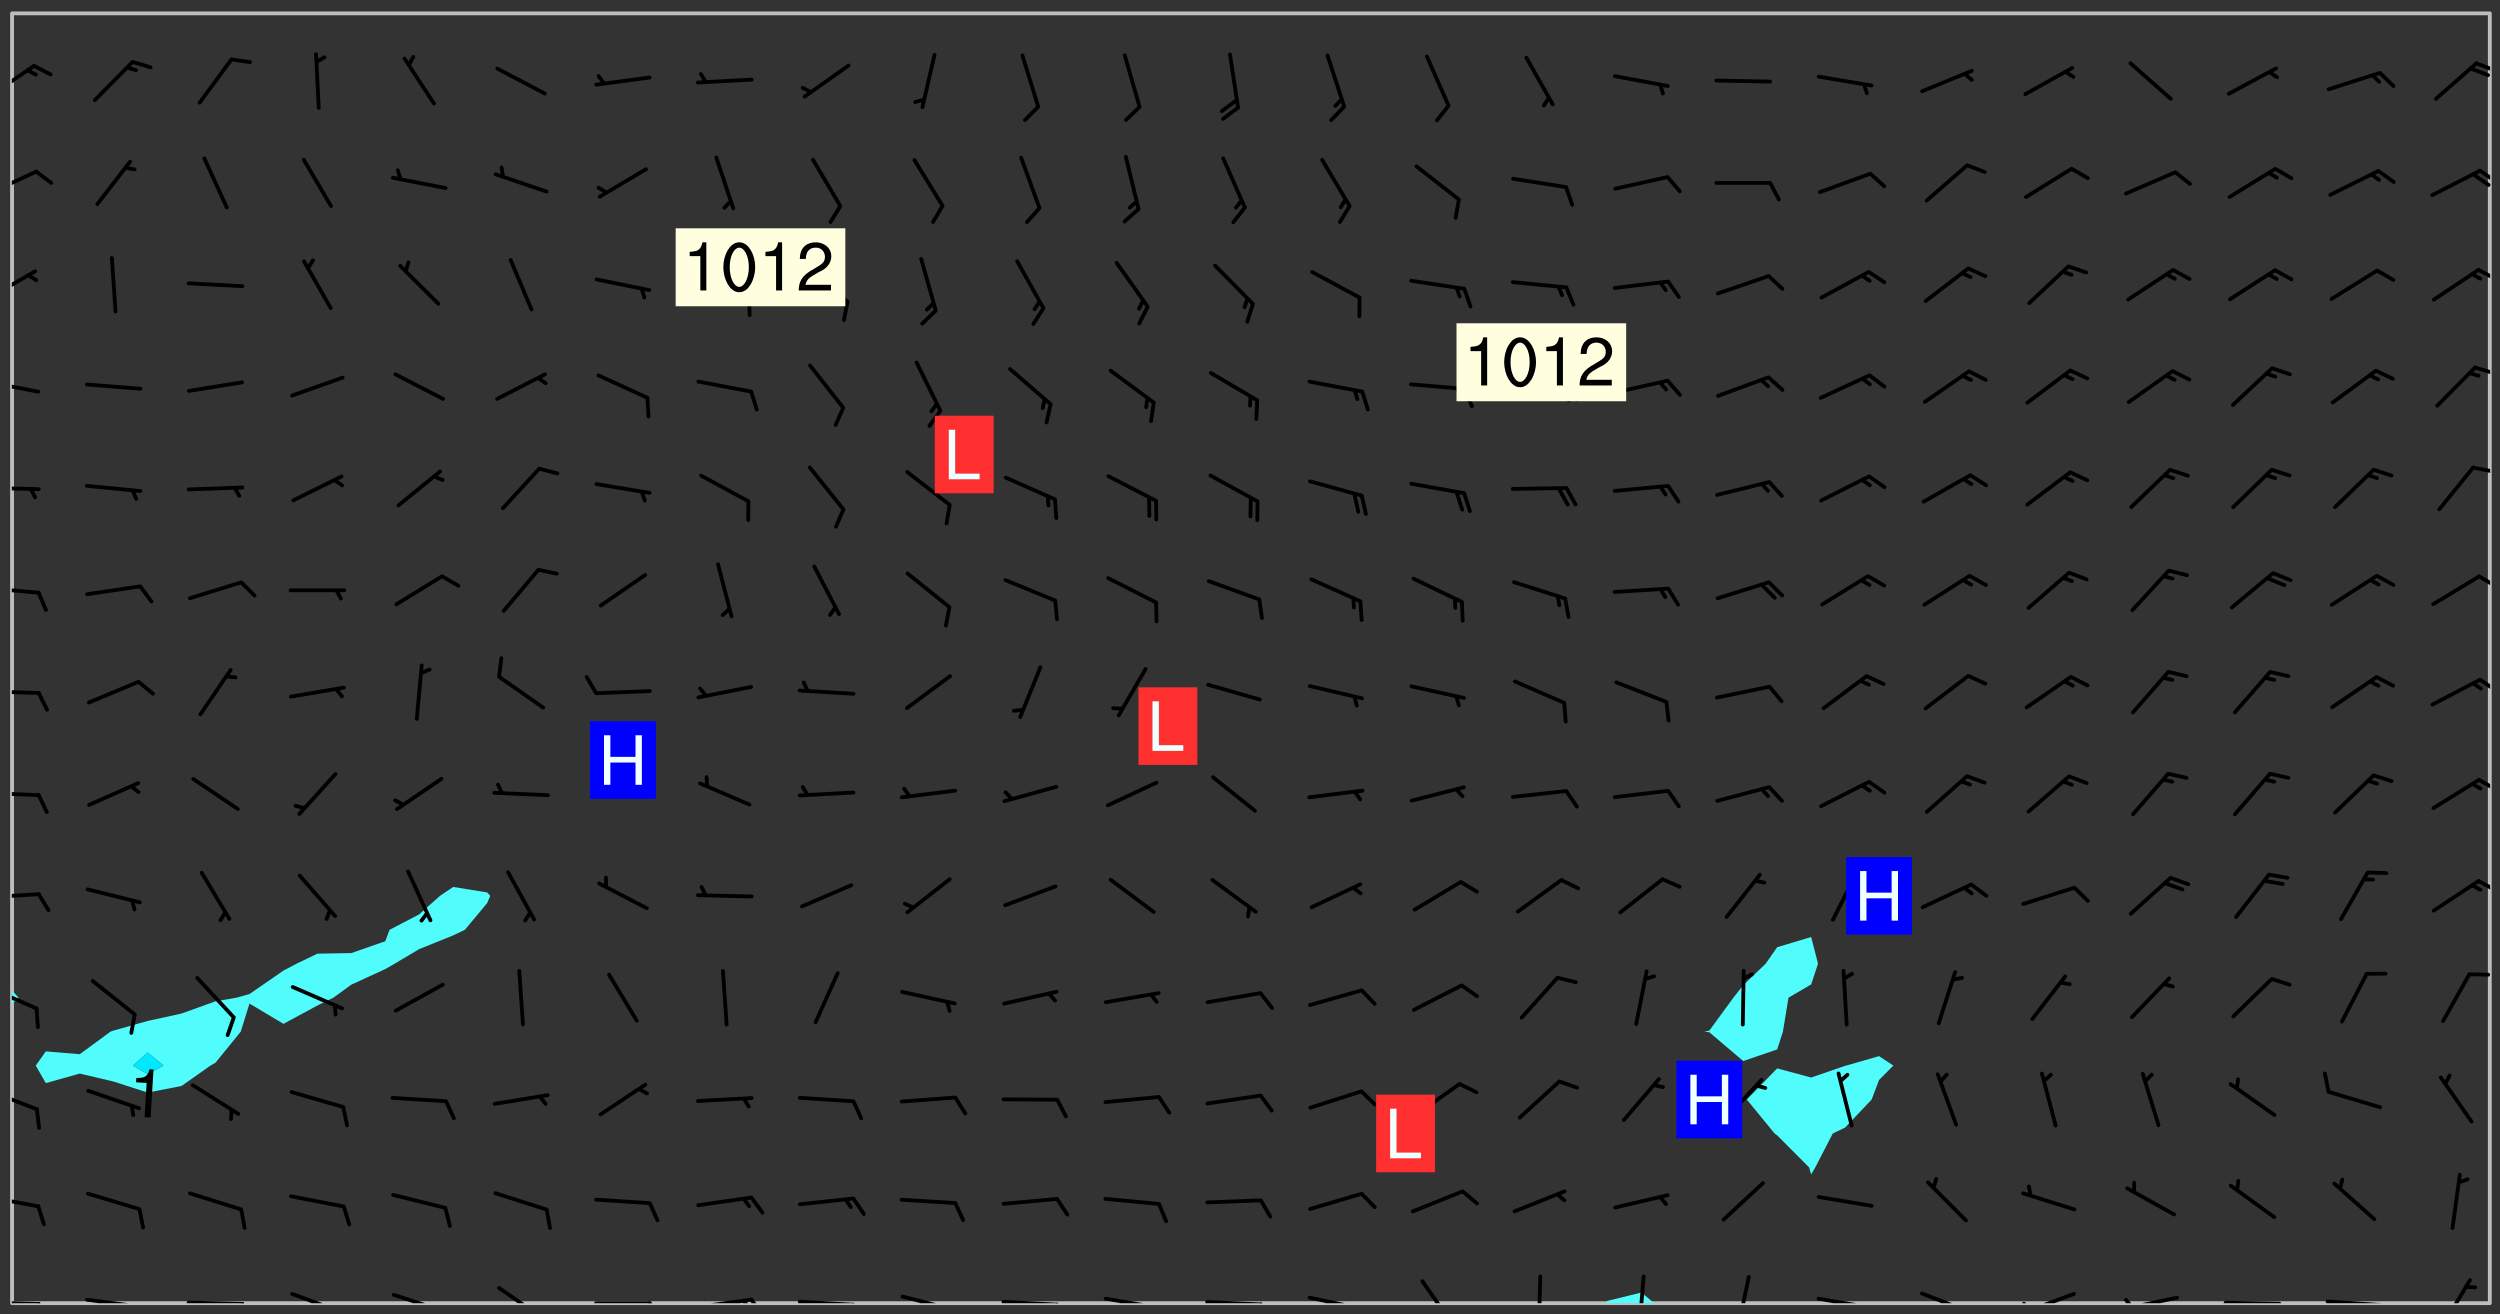 <svg xmlns="http://www.w3.org/2000/svg" role="img" xmlns:xlink="http://www.w3.org/1999/xlink" viewBox="142.45 309.95 326.84 171.84"><rect x="142.45" y="309.95" width="326.84" height="171.84" fill="#333333" stroke="none"/><defs><clipPath id="clip2"><path d="M 144 441 L 145 441 L 145 480.328 L 144 480.328 Z M 144 441"/></clipPath><clipPath id="clip3"><path d="M 144 311.672 L 145 311.672 L 145 440 L 144 440 Z M 144 311.672"/></clipPath><clipPath id="clip4"><path d="M 144 311.672 L 468 311.672 L 468 480.328 L 144 480.328 Z M 144 311.672"/></clipPath><clipPath id="clip5"><path d="M 352 478 L 359 478 L 359 480.328 L 352 480.328 Z M 352 478"/></clipPath><clipPath id="clip6"><path d="M 467 311.672 L 468 311.672 L 468 480.328 L 467 480.328 Z M 467 311.672"/></clipPath><clipPath id="clip7"><path d="M 144 479 L 148 479 L 148 480.328 L 144 480.328 Z M 144 479"/></clipPath><clipPath id="clip8"><path d="M 147 480 L 149 480 L 149 480.328 L 147 480.328 Z M 147 480"/></clipPath><clipPath id="clip9"><path d="M 153 479 L 162 479 L 162 480.328 L 153 480.328 Z M 153 479"/></clipPath><clipPath id="clip10"><path d="M 160 480 L 162 480 L 162 480.328 L 160 480.328 Z M 160 480"/></clipPath><clipPath id="clip11"><path d="M 166 479 L 175 479 L 175 480.328 L 166 480.328 Z M 166 479"/></clipPath><clipPath id="clip12"><path d="M 173 480 L 176 480 L 176 480.328 L 173 480.328 Z M 173 480"/></clipPath><clipPath id="clip13"><path d="M 180 478 L 188 478 L 188 480.328 L 180 480.328 Z M 180 478"/></clipPath><clipPath id="clip14"><path d="M 193 478 L 201 478 L 201 480.328 L 193 480.328 Z M 193 478"/></clipPath><clipPath id="clip15"><path d="M 207 478 L 214 478 L 214 480.328 L 207 480.328 Z M 207 478"/></clipPath><clipPath id="clip16"><path d="M 220 480 L 228 480 L 228 480.328 L 220 480.328 Z M 220 480"/></clipPath><clipPath id="clip17"><path d="M 227 480 L 229 480 L 229 480.328 L 227 480.328 Z M 227 480"/></clipPath><clipPath id="clip18"><path d="M 233 479 L 241 479 L 241 480.328 L 233 480.328 Z M 233 479"/></clipPath><clipPath id="clip19"><path d="M 240 479 L 243 479 L 243 480.328 L 240 480.328 Z M 240 479"/></clipPath><clipPath id="clip20"><path d="M 239 479 L 241 479 L 241 480.328 L 239 480.328 Z M 239 479"/></clipPath><clipPath id="clip21"><path d="M 246 479 L 255 479 L 255 480.328 L 246 480.328 Z M 246 479"/></clipPath><clipPath id="clip22"><path d="M 253 480 L 256 480 L 256 480.328 L 253 480.328 Z M 253 480"/></clipPath><clipPath id="clip23"><path d="M 260 479 L 268 479 L 268 480.328 L 260 480.328 Z M 260 479"/></clipPath><clipPath id="clip24"><path d="M 266 480 L 267 480 L 267 480.328 L 266 480.328 Z M 266 480"/></clipPath><clipPath id="clip25"><path d="M 273 479 L 281 479 L 281 480.328 L 273 480.328 Z M 273 479"/></clipPath><clipPath id="clip26"><path d="M 280 480 L 282 480 L 282 480.328 L 280 480.328 Z M 280 480"/></clipPath><clipPath id="clip27"><path d="M 286 479 L 295 479 L 295 480.328 L 286 480.328 Z M 286 479"/></clipPath><clipPath id="clip28"><path d="M 293 480 L 295 480 L 295 480.328 L 293 480.328 Z M 293 480"/></clipPath><clipPath id="clip29"><path d="M 300 479 L 308 479 L 308 480.328 L 300 480.328 Z M 300 479"/></clipPath><clipPath id="clip30"><path d="M 307 480 L 309 480 L 309 480.328 L 307 480.328 Z M 307 480"/></clipPath><clipPath id="clip31"><path d="M 313 479 L 321 479 L 321 480.328 L 313 480.328 Z M 313 479"/></clipPath><clipPath id="clip32"><path d="M 319 480 L 321 480 L 321 480.328 L 319 480.328 Z M 319 480"/></clipPath><clipPath id="clip33"><path d="M 328 477 L 333 477 L 333 480.328 L 328 480.328 Z M 328 477"/></clipPath><clipPath id="clip34"><path d="M 343 476 L 345 476 L 345 480.328 L 343 480.328 Z M 343 476"/></clipPath><clipPath id="clip35"><path d="M 356 476 L 358 476 L 358 480.328 L 356 480.328 Z M 356 476"/></clipPath><clipPath id="clip36"><path d="M 369 476 L 372 476 L 372 480.328 L 369 480.328 Z M 369 476"/></clipPath><clipPath id="clip37"><path d="M 379 479 L 388 479 L 388 480.328 L 379 480.328 Z M 379 479"/></clipPath><clipPath id="clip38"><path d="M 393 478 L 401 478 L 401 480.328 L 393 480.328 Z M 393 478"/></clipPath><clipPath id="clip39"><path d="M 406 478 L 414 478 L 414 480.328 L 406 480.328 Z M 406 478"/></clipPath><clipPath id="clip40"><path d="M 406 480 L 409 480 L 409 480.328 L 406 480.328 Z M 406 480"/></clipPath><clipPath id="clip41"><path d="M 419 479 L 428 479 L 428 480.328 L 419 480.328 Z M 419 479"/></clipPath><clipPath id="clip42"><path d="M 420 479 L 422 479 L 422 480.328 L 420 480.328 Z M 420 479"/></clipPath><clipPath id="clip43"><path d="M 433 480 L 441 480 L 441 480.328 L 433 480.328 Z M 433 480"/></clipPath><clipPath id="clip44"><path d="M 446 479 L 455 479 L 455 480.328 L 446 480.328 Z M 446 479"/></clipPath><clipPath id="clip45"><path d="M 461 477 L 466 477 L 466 480.328 L 461 480.328 Z M 461 477"/></clipPath><clipPath id="clip46"><path d="M 144 466 L 148 466 L 148 468 L 144 468 Z M 144 466"/></clipPath><clipPath id="clip47"><path d="M 144 452 L 148 452 L 148 456 L 144 456 Z M 144 452"/></clipPath><clipPath id="clip48"><path d="M 144 438 L 148 438 L 148 443 L 144 443 Z M 144 438"/></clipPath><clipPath id="clip49"><path d="M 144 426 L 148 426 L 148 428 L 144 428 Z M 144 426"/></clipPath><clipPath id="clip50"><path d="M 466 424 L 468 424 L 468 427 L 466 427 Z M 466 424"/></clipPath><clipPath id="clip51"><path d="M 144 413 L 148 413 L 148 415 L 144 415 Z M 144 413"/></clipPath><clipPath id="clip52"><path d="M 466 411 L 468 411 L 468 414 L 466 414 Z M 466 411"/></clipPath><clipPath id="clip53"><path d="M 144 400 L 148 400 L 148 401 L 144 401 Z M 144 400"/></clipPath><clipPath id="clip54"><path d="M 466 398 L 468 398 L 468 401 L 466 401 Z M 466 398"/></clipPath><clipPath id="clip55"><path d="M 144 386 L 148 386 L 148 388 L 144 388 Z M 144 386"/></clipPath><clipPath id="clip56"><path d="M 466 385 L 468 385 L 468 387 L 466 387 Z M 466 385"/></clipPath><clipPath id="clip57"><path d="M 144 373 L 148 373 L 148 375 L 144 375 Z M 144 373"/></clipPath><clipPath id="clip58"><path d="M 465 370 L 468 370 L 468 372 L 465 372 Z M 465 370"/></clipPath><clipPath id="clip59"><path d="M 144 359 L 148 359 L 148 362 L 144 362 Z M 144 359"/></clipPath><clipPath id="clip60"><path d="M 465 357 L 468 357 L 468 359 L 465 359 Z M 465 357"/></clipPath><clipPath id="clip61"><path d="M 144 345 L 148 345 L 148 350 L 144 350 Z M 144 345"/></clipPath><clipPath id="clip62"><path d="M 466 344 L 468 344 L 468 347 L 466 347 Z M 466 344"/></clipPath><clipPath id="clip63"><path d="M 144 332 L 148 332 L 148 336 L 144 336 Z M 144 332"/></clipPath><clipPath id="clip64"><path d="M 466 332 L 468 332 L 468 334 L 466 334 Z M 466 332"/></clipPath><clipPath id="clip65"><path d="M 465 332 L 468 332 L 468 335 L 465 335 Z M 465 332"/></clipPath><clipPath id="clip66"><path d="M 144 318 L 148 318 L 148 323 L 144 323 Z M 144 318"/></clipPath><clipPath id="clip67"><path d="M 465 317 L 468 317 L 468 320 L 465 320 Z M 465 317"/></clipPath><g id="surface617" clip-path="url(#clip1)"><path fill="#fff" fill-opacity="0" fill-rule="evenodd" d="M 0 0 L 1000 0 L 1000 1000 L 0 1000 Z M 0 0"/><path fill="#d3d3d3" fill-opacity="0" fill-rule="evenodd" d="M162.152 355.867L161.918 356.16 161.977 356.395 162.094 356.566 162.27 356.801 162.562 357.148 162.676 357.207 162.793 357.035 162.852 356.801 163.027 356.625 163.492 356.449 164.191 356.449 164.426 356.742 164.715 357.559 164.773 357.734 164.949 357.965 165.301 358.199 166 358.898 166.172 359.074 166.406 359.422 166.641 359.832 166.93 360.414 167.34 360.879 167.57 361.113 167.805 361.289 167.922 361.52 168.098 361.812 168.27 362.977 168.27 363.211 168.328 363.5 168.387 363.617 168.504 363.734 168.852 364.145 168.969 364.316 169.145 364.492 169.32 364.727 169.438 364.898 169.609 365.25 169.668 365.484 169.902 365.891 170.137 365.832 169.961 366.008 169.902 366.938 169.32 366.938 169.086 366.824 168.738 366.938 168.621 367.055 168.562 367.348 168.504 367.523 168.387 367.695 167.922 367.988 167.863 368.223 167.805 368.336 167.805 368.98 167.863 369.152 167.863 369.562 167.922 369.621 167.922 370.027 167.98 370.434 168.098 370.609 168.156 370.668 168.387 371.309 168.328 371.602 168.328 372.301 168.27 372.883 168.27 373.117 168.211 373.348 168.156 373.699 168.156 375.621 168.211 375.738 168.637 375.738 168.27 375.855 168.246 376.207 169.137 377.375 170.879 377.914 172.219 378.273 172.219 378.812 172.309 379.621 172.844 380.336 174.363 380.605 175.254 380.52 175.344 381.684 175.879 381.863 177.039 381.684 179.094 380.699 180.254 380.336 182.133 380.16 183.828 379.98 183.648 380.699 182.133 380.785 180.883 380.875 180.078 381.145 179.004 381.953 179.273 382.672 179.809 383.57 179.629 384.195 179.363 385.004 179.629 386.082 180.254 386.98 181.059 387.16 182.309 386.98 182.043 387.703 182.141 388.207 182.195 388.5 182.195 388.672 182.254 388.965 182.254 389.371 182.43 389.488 182.781 389.605 183.188 389.605 183.48 389.43 183.594 389.312 183.652 389.195 183.77 388.965 183.828 388.789 184.18 388.324 184.41 388.148 184.586 388.09 184.762 388.148 184.82 388.324 184.938 389.312 184.992 389.781 185.051 389.953 185.168 390.188 185.344 390.246 186.16 390.305 186.449 390.305 186.566 390.539 186.625 390.945 186.684 391.297 186.684 392.402 186.801 392.695 186.918 393.043 187.207 393.742 187.383 394.094 187.965 394.848 188.316 395.023 188.488 395.082 188.957 395.316 189.598 395.781 189.945 396.016 190.238 396.191 190.531 396.246 190.762 396.309 191.578 396.656 191.871 396.832 191.984 397.004 192.336 397.355 192.453 397.531 192.977 398.172 192.977 398.461 193.035 398.812 193.035 399.16 193.094 399.512 193.152 399.801 193.27 399.859 193.441 399.918 193.617 399.918 194.199 400.152 194.375 400.27 194.551 400.559 194.727 400.793 194.84 401.027 195.133 401.258 195.25 401.375 195.25 401.785 195.309 401.84 195.598 402.074 195.832 402.191 195.891 402.309 196.008 402.48 196.066 402.598 196.297 402.832 196.355 403.008 196.59 403.066 196.707 403.125 196.59 403.238 196.531 403.355 196.531 403.473 196.414 403.766 196.297 404.055 196.297 404.637 196.473 404.754 196.59 404.812 196.648 404.93 196.766 405.047 196.879 405.105 197.055 405.453 197.113 405.805 197.172 406.211 197.172 406.387 197.113 406.562 196.996 407.262 196.996 407.434 197.113 407.609 197.406 407.902 197.812 407.902 197.988 408.02 198.105 408.191 198.223 408.484 198.223 408.719 197.695 408.719 197.465 408.484 197.23 408.484 197.055 408.543 196.996 409.242 197.055 409.59 197.172 409.766 197.348 410.176 197.465 410.406 197.754 410.875 197.93 410.93 198.453 410.93 198.688 410.988 199.445 411.629 199.504 411.922 199.504 412.156 199.562 412.215 199.793 412.562 199.793 412.914 199.676 413.086 199.676 413.379 199.969 413.668 200.262 413.844 200.434 413.902 200.727 414.078 201.02 414.195 201.602 414.602 201.891 414.836 202.184 415.012 202.402 415.172 202.418 415.184 202.648 415.359 203.289 415.883 203.465 416.117 203.582 416.293 203.758 416.469 203.871 416.641 203.871 417.281 203.988 417.457 204.457 417.574 205.039 417.691 205.273 417.75 205.504 417.863 205.797 417.98 205.91 418.039 206.496 418.391 206.785 418.562 206.961 418.625 207.137 418.68 207.312 418.738 208.012 419.09 208.301 419.266 208.535 419.32 208.824 419.496 209.059 419.613 209.699 420.02 209.992 420.137 210.164 420.195 210.398 420.254 210.809 420.312 211.039 420.371 211.273 420.488 211.332 420.66 210.922 420.836 211.391 420.895 211.449 421.188 211.562 421.422 211.738 421.477 211.973 421.535 212.148 421.594 212.555 421.711 213.195 421.945 213.312 422.117 213.371 422.352 213.371 422.527 213.312 422.645 213.254 423.051 213.488 423.285 213.605 423.344 213.953 423.461 214.594 423.691 214.77 423.809 215.059 423.926 215.234 424.102 215.469 424.566 216.051 425.672 216.227 425.848 216.574 426.023 216.75 426.141 217.102 426.258 218.148 426.781 218.383 426.84 218.848 426.953 219.141 427.012 219.605 427.188 220.363 427.77 220.598 428.004 220.945 428.469 221.121 428.645 221.41 428.879 222.227 429.578 222.52 429.754 222.809 430.043 223.102 430.219 223.395 430.508 224.09 431.148 224.266 431.324 224.559 431.559 224.848 431.793 225.316 432.082 225.957 432.664 226.305 432.898 226.539 433.191 226.887 433.539 227.238 434.004 228.172 434.996 228.52 435.402 228.637 435.578 228.871 435.637 228.984 435.754 229.629 435.93 229.859 436.043 230.094 436.102 230.387 436.277 230.617 436.395 231.551 437.094 231.957 437.5 232.191 437.676 232.598 437.852 232.832 437.969 233.648 438.316 233.996 438.551 234.23 438.668 234.523 438.957 234.754 439.074 235.512 439.426 235.863 439.598 236.094 439.656 236.387 439.773 236.621 439.832 237.492 440.008 238.309 440.008 238.777 440.238 238.949 440.297 239.824 440.996 240.289 441.113 240.582 441.172 240.758 441.23 240.988 441.289 241.457 441.348 241.805 441.406 242.156 441.465 242.562 441.523 242.855 441.523 243.027 441.582 243.027 441.812 243.203 441.988 243.496 441.988 243.844 442.047 244.195 442.105 244.895 442.223 245.535 442.223 246 441.988 246.293 441.812 246.465 441.695 246.875 441.523 247.164 441.348 248.098 440.883 248.566 440.59 249.09 440.297 249.555 440.125 250.02 439.949 251.07 439.484 251.359 439.367 251.77 439.25 252.059 439.133 252.586 438.957 254.102 438.258 254.684 437.91 254.973 437.852 255.266 437.793 255.613 437.676 256.488 437.445 256.84 437.328 256.953 437.328 257.188 437.27 258.062 437.035 258.297 436.977 259.109 436.977 259.461 436.918 260.277 436.801 260.449 436.742 260.801 436.688 261.094 436.629 261.324 436.57 262.141 436.395 262.316 436.336 262.664 436.336 262.898 436.277 263.363 436.16 264.121 435.988 264.355 435.93 264.703 435.93 265.113 435.812 265.402 435.754 266.688 435.695 266.977 435.695 267.387 435.637 267.617 435.578 267.793 435.578 268.668 435.461 269.074 435.461 269.484 435.344 269.832 435.344 270.184 435.23 271.055 435.172 272.805 435.172 273.852 435.461 274.262 435.578 274.551 435.695 274.902 435.812 275.191 435.93 276.242 436.102 276.531 436.16 276.824 436.16 277.117 436.219 277.289 436.277 277.699 436.336 277.871 436.395 277.988 436.453 278.105 436.453 278.223 436.512 278.574 436.57 278.688 436.57 279.098 436.637 281.02 437.031 282.945 437.426 284.465 437.875 286.16 438.594 288.305 439.398 289.91 438.68 291.34 437.875 292.5 436.797 293.75 436.348 296.785 435.629 298.66 435.27 300.805 433.922 303.039 432.668 305.539 431.41 307.234 430.961 309.02 430.781 310.18 430.512 310.805 431.051 312.145 430.781 312.859 429.793 313.844 428.449 314.289 428.27 315.094 427.91 316.969 427.371 318.754 426.922 320.004 426.652 321.164 426.562 322.863 426.473 324.824 426.203 326.074 426.113 326.613 426.113 327.238 426.023 328.129 426.023 330.273 425.844 332.684 425.664 335.273 425.574 336.969 425.754 338.578 425.844 340.008 426.203 341.168 426.922 343.043 427.91 344.203 429.438 344.469 430.152 345.098 430.242 345.453 431.141 345.988 431.68 346.523 433.207 347.598 433.566 348.133 433.566 347.328 434.102 347.418 435.809 348.133 438.504 349.023 439.309 349.918 440.297 350.633 441.555 352.418 442.094 353.938 441.914 354.293 443.258 355.902 442.453 356.883 441.914 357.152 442.184 357.469 441.969 357.688 441.824 358.488 442.273 358.938 441.914 359.293 441.914 359.828 441.645 360.367 440.926 360.902 440.656 361.527 439.668 362.688 440.117 363.527 440.488 364.922 441.105 366.617 440.926 368.223 440.926 370.008 441.016 370.188 439.309 370.723 437.965 371.527 438.234 372.02 439.082 372.422 439.488 372.332 440.027 372.332 440.387 373.047 440.836 373.758 440.566 375.188 440.566 375.547 441.555 375.992 442.812 376.707 444.156 377.957 444.785 379.652 445.414 380.367 445.234 380.547 444.695 381.527 444.605 381.977 444.965 382.062 446.223 381.797 446.852 381.262 447.031 381.262 447.57 381.977 448.555 382.242 449.094 383.227 450.082 384.027 451.16 383.762 451.52 383.672 452.418 383.047 454.75 382.691 456.816 382.602 458.609 382.422 459.328 382.332 459.867 382.332 461.305 381.352 463.188 380.992 464.895 380.457 465.793 379.652 466.961 379.387 467.5 381.441 468.754 381.527 469.113 381.172 469.652 381.082 469.473 381.082 470.281 381.172 471.719 380.727 472.434 379.652 472.527 379.387 473.242 379.922 474.141 380.727 474.859 381.887 475.668 383.227 475.938 383.672 476.297 383.316 476.746 381.527 476.656 380.277 476.207 379.562 475.488 378.938 475.398 378.762 478.988 378.574 480.297 467.934 480.297 467.934 311.703 412.664 311.703 412.664 360.785 413.426 360.91 416.715 361.453 418.738 364.289 418.738 367.043 421.09 367.375 423.438 367.707 427.488 367.707 426.109 371.867 424.086 372.574 422.062 373.277 421.52 373.621 418.926 375.238 418.738 375.355 416.715 373.277 415.984 370.535 413.312 368.457 411.938 364.957 411.871 364.875 409.914 362.203 412.664 360.785 412.664 311.703 294.422 311.703 294.422 403.117 294.539 403.148 294.672 403.16 294.746 403.234 294.852 403.281 294.941 403.34 295.027 403.398 295.117 403.457 295.414 403.754 295.473 403.844 295.504 403.961 295.531 404.078 295.547 404.215 295.516 404.332 295.457 404.422 295.398 404.508 295.355 404.613 295.309 404.715 295.281 404.836 295.281 404.98 295.457 405.25 295.605 405.398 295.68 405.484 295.754 405.559 295.797 405.664 295.859 405.754 295.918 405.84 295.961 405.945 296.02 406.035 296.066 406.137 296.109 406.242 296.168 406.328 296.285 406.508 296.359 406.582 296.422 406.668 296.48 406.758 296.523 406.863 296.582 406.953 296.641 407.039 296.703 407.129 296.762 407.219 296.805 407.32 296.922 407.5 296.996 407.574 297.055 407.66 297.129 407.734 297.219 407.793 297.324 407.84 297.473 407.84 297.605 407.824 297.738 407.84 297.84 407.793 297.914 407.719 297.961 407.617 297.945 407.484 297.945 407.336 297.898 407.23 297.871 407.113 297.824 407.012 297.797 406.891 297.754 406.789 297.691 406.699 297.648 406.598 297.605 406.492 297.574 406.375 297.559 406.242 297.547 406.105 297.633 406.047 297.691 405.961 297.812 405.93 297.855 406.035 297.871 406.168 297.871 406.285 297.93 406.387 297.988 406.477 298.078 406.535 298.227 406.684 298.285 406.773 298.328 406.879 298.316 406.98 298.402 407.039 298.508 407.086 298.594 407.145 298.684 407.203 298.758 407.277 298.641 407.305 298.535 407.352 298.449 407.41 298.375 407.484 298.316 407.574 298.254 407.66 298.227 407.781 298.18 407.883 298.137 407.988 298.105 408.105 298.094 408.238 298.078 408.371 298.078 408.52 298.105 408.637 298.152 408.742 298.195 408.844 298.254 408.934 298.328 409.008 298.418 409.066 298.492 409.141 298.582 409.199 298.641 409.289 298.684 409.395 298.73 409.496 298.848 409.527 298.98 409.543 299.129 409.543 299.246 409.512 299.352 409.555 299.395 409.66 299.441 409.762 299.469 409.883 299.5 410 299.527 410.117 299.559 410.238 299.586 410.355 299.691 410.398 299.793 410.445 299.926 410.43 300.074 410.578 300.137 410.664 300.211 410.738 300.281 410.812 300.371 410.875 300.477 410.918 300.578 410.961 300.695 410.992 300.832 411.008 300.949 410.977 301.023 410.902 301.051 410.785 301.039 410.652 301.008 410.531 300.98 410.414 301.023 410.309 301.141 410.309 301.23 410.371 301.348 410.398 301.496 410.398 301.629 410.414 301.777 410.414 301.91 410.43 302.043 410.414 302.191 410.414 302.324 410.398 302.457 410.387 302.594 410.398 302.711 410.371 302.844 410.355 303.035 410.297 302.977 410.473 302.961 410.605 302.934 410.727 302.918 410.859 302.859 410.945 302.727 410.961 302.621 411.008 302.516 411.051 302.398 411.082 302.281 411.109 302.016 411.141 301.867 411.141 301.734 411.156 301.66 411.23 301.719 411.316 301.867 411.465 301.984 411.645 302.059 411.715 302.148 411.777 302.238 411.836 302.324 411.895 302.414 411.953 302.516 411.996 302.621 412.059 302.727 412.102 302.812 412.16 302.918 412.207 303.02 412.25 303.199 412.367 303.258 412.457 303.215 412.559 303.168 412.664 303.184 412.797 303.406 413.02 303.465 413.109 303.508 413.211 303.539 413.332 303.582 413.434 303.598 413.566 303.629 413.684 303.641 413.82 303.672 413.938 303.82 414.086 303.922 414.129 304.027 414.172 304.145 414.203 304.277 414.219 304.414 414.234 304.531 414.234 304.648 414.203 304.738 414.145 304.781 414.039 304.828 413.938 304.871 413.832 304.902 413.715 304.914 413.582 304.914 413.434 304.902 413.301 304.887 413.168 304.855 413.051 304.812 412.945 304.766 412.84 304.723 412.738 304.68 412.633 304.664 412.5 304.68 412.367 304.707 412.25 304.738 412.133 304.766 412.012 304.812 411.91 304.902 411.852 304.988 411.789 305.062 411.715 305.152 411.656 305.375 411.434 305.434 411.348 305.508 411.273 305.625 411.094 305.684 411.008 305.684 410.859 305.609 410.785 305.508 410.738 305.402 410.695 305.301 410.652 305.242 410.562 305.195 410.457 305.168 410.34 305.258 410.281 305.375 410.25 305.477 410.207 305.656 410.09 305.805 409.941 305.816 409.809 305.805 409.703 305.715 409.645 305.582 409.66 305.434 409.66 305.301 409.676 305.168 409.66 305.047 409.629 304.961 409.57 304.887 409.496 304.828 409.406 304.766 409.32 304.648 409.141 304.59 409.055 304.621 408.934 304.707 408.875 304.828 408.844 304.887 408.758 304.887 408.637 304.855 408.52 304.797 408.43 304.738 408.344 304.691 408.238 304.664 408.121 304.648 407.988 304.707 407.898 304.781 407.824 304.871 407.766 304.988 407.586 305.062 407.512 305.121 407.426 305.27 407.277 305.391 407.246 305.523 407.23 305.656 407.246 305.73 407.32 305.773 407.426 305.789 407.559 305.758 407.676 305.641 407.707 305.508 407.719 305.359 407.867 305.316 407.973 305.27 408.074 305.242 408.195 305.211 408.312 305.211 408.461 305.242 408.578 305.285 408.684 305.344 408.773 305.418 408.844 305.492 408.918 305.609 408.949 305.73 408.977 305.848 408.949 305.98 408.934 306.098 408.934 306.188 408.992 306.262 409.066 306.309 409.172 306.367 409.258 306.469 409.305 306.602 409.32 306.707 409.363 306.793 409.422 306.781 409.527 306.707 409.602 306.527 409.719 306.469 409.809 306.379 409.867 306.309 409.941 306.234 410.016 306.172 410.105 306.145 410.223 306.129 410.355 306.145 410.488 306.129 410.621 306.129 410.77 306.145 410.902 306.172 411.02 306.203 411.141 306.277 411.215 306.367 411.273 306.453 411.332 306.543 411.391 306.66 411.422 306.66 411.508 306.559 411.555 306.469 411.613 306.203 411.645 306.086 411.672 305.938 411.672 305.832 411.715 305.73 411.762 305.672 411.852 305.609 412.086 305.598 412.219 305.566 412.34 305.551 412.473 305.551 412.766 305.539 412.898 305.551 413.035 305.566 413.168 305.699 413.184 305.832 413.195 305.953 413.227 306.039 413.285 306.113 413.359 306.16 413.465 306.203 413.566 306.219 413.699 306.219 414.145 306.203 414.277 306.203 414.723 306.234 414.988 306.262 415.105 306.277 415.238 306.309 415.355 306.395 415.566 306.426 415.832 306.426 415.98 306.395 416.098 306.367 416.215 306.336 416.336 306.309 416.453 306.277 416.57 306.246 416.691 306.234 416.824 306.219 416.957 306.309 417.016 306.426 416.984 306.527 417 306.574 417.105 306.543 417.371 306.543 417.812 306.5 417.918 306.453 418.023 306.41 418.125 306.367 418.23 306.309 418.316 306.277 418.438 306.234 418.555 306.203 418.672 306.188 418.805 306.203 418.938 306.262 419.027 306.367 419.074 306.453 419.133 306.512 419.219 306.5 419.355 306.469 419.473 306.426 419.574 306.426 420.02 306.41 420.152 306.41 420.301 306.379 420.418 306.336 420.523 306.309 420.641 306.262 420.746 306.219 420.848 306.188 420.969 306.16 421.086 306.129 421.219 306.098 421.336 306.07 421.453 306.027 421.559 305.996 421.676 305.965 421.797 305.953 421.93 305.938 422.062 305.938 422.359 305.965 422.477 305.965 422.625 306.012 423.023 306.039 423.141 306.098 423.23 306.219 423.262 306.367 423.262 306.5 423.246 306.559 423.336 306.559 423.453 306.5 423.543 306.41 423.602 306.309 423.645 306.203 423.691 306.113 423.75 306.027 423.809 305.891 423.824 305.773 423.793 305.641 423.777 305.539 423.824 305.477 423.91 305.465 424.047 305.449 424.18 305.418 424.297 305.391 424.414 305.375 424.547 305.344 424.668 305.344 424.965 305.359 425.098 305.391 425.215 305.391 425.363 305.402 425.496 305.402 425.645 305.375 425.762 305.328 425.863 305.301 425.984 305.27 426.102 305.211 426.191 305.137 426.266 305.035 426.309 304.93 426.355 304.812 426.383 304.691 426.414 304.59 426.367 304.648 426.281 304.754 426.234 304.781 426.117 304.812 426 304.84 425.879 304.871 425.762 304.871 425.613 304.887 425.48 304.855 425.363 304.812 425.258 304.707 425.273 304.633 425.348 304.531 425.391 304.441 425.453 304.367 425.527 304.324 425.629 304.309 425.762 304.277 425.879 304.25 426 304.219 426.117 304.191 426.234 304.16 426.355 304.133 426.473 304.102 426.59 304.059 426.695 303.969 426.754 303.879 426.754 303.762 426.723 303.73 426.637 303.746 426.5 303.715 426.383 303.715 426.234 303.703 426.102 303.703 425.953 303.641 425.719 303.613 425.598 303.57 425.496 303.523 425.391 303.465 425.305 303.406 425.215 303.363 425.109 303.301 425.023 303.152 424.875 303.082 424.801 302.977 424.754 302.871 424.711 302.77 424.668 302.473 424.371 302.383 424.297 302.297 424.238 302.191 424.195 302.102 424.133 302.016 424.074 301.91 424.031 301.82 423.973 301.734 423.91 301.66 423.84 301.555 423.793 301.469 423.734 301.363 423.691 301.273 423.629 301.172 423.586 301.066 423.543 300.98 423.484 300.875 423.438 300.77 423.395 300.668 423.348 300.578 423.289 300.477 423.246 300.371 423.203 300.281 423.141 300.164 423.113 300.031 423.098 299.898 423.113 299.75 423.113 299.617 423.129 299.5 423.098 299.41 423.039 299.336 422.965 299.246 422.906 299.145 422.859 298.996 422.859 298.875 422.832 298.773 422.789 298.699 422.715 298.582 422.535 298.492 422.477 298.391 422.434 298.301 422.371 298.195 422.328 298.105 422.27 298.02 422.211 297.914 422.164 297.855 422.078 297.797 421.988 297.754 421.883 297.707 421.781 297.633 421.707 297.547 421.648 297.473 421.574 297.383 421.516 297.16 421.293 297.117 421.188 297.086 420.922 297.191 420.879 297.336 420.879 297.441 420.922 297.516 420.996 297.605 421.055 297.691 421.113 297.797 421.16 297.887 421.219 298.035 421.367 298.105 421.441 298.254 421.59 298.316 421.676 298.391 421.75 298.477 421.809 298.551 421.883 298.641 421.945 298.73 422.004 298.816 422.062 299.086 422.238 299.188 422.285 299.293 422.328 299.395 422.371 299.441 422.297 299.5 422.211 299.574 422.137 299.645 422.062 299.75 422.105 299.824 422.18 299.883 422.27 299.926 422.371 299.973 422.477 300.016 422.582 300.137 422.609 300.254 422.582 300.328 422.492 300.371 422.387 300.43 422.297 300.504 422.223 300.609 422.18 300.727 422.152 300.859 422.164 300.949 422.223 301.098 422.371 301.156 422.461 301.199 422.566 301.246 422.668 301.289 422.773 301.332 422.875 301.438 422.922 301.543 422.965 301.676 422.98 301.762 422.922 301.82 422.832 301.895 422.758 302 422.715 302.117 422.742 302.223 422.789 302.324 422.832 302.43 422.875 302.531 422.922 302.711 423.039 302.711 423.156 302.695 423.289 302.711 423.422 302.727 423.559 302.785 423.645 302.887 423.691 303.008 423.719 303.125 423.75 303.273 423.75 303.391 423.719 303.449 423.629 303.629 423.512 303.688 423.422 303.762 423.348 303.82 423.262 303.938 423.082 304.117 422.965 304.234 422.996 304.324 423.055 304.367 423.129 304.352 423.262 304.352 423.379 304.441 423.438 304.59 423.438 304.723 423.422 304.855 423.41 305.121 423.379 305.227 423.336 305.344 423.305 305.465 423.277 305.539 423.203 305.609 423.129 305.672 423.039 305.656 422.934 305.609 422.832 305.508 422.789 305.402 422.773 305.285 422.801 305.02 422.832 304.871 422.832 304.797 422.758 304.707 422.699 304.59 422.668 304.473 422.641 304.34 422.625 304.191 422.625 304.059 422.641 303.762 422.641 303.656 422.594 303.508 422.445 303.465 422.344 303.406 422.254 303.629 422.031 303.715 421.973 303.82 421.93 303.938 421.898 304.07 421.883 304.203 421.898 304.34 421.914 304.441 421.957 304.574 421.945 304.664 421.883 304.766 421.84 304.828 421.75 304.781 421.648 304.691 421.59 304.574 421.559 304.473 421.516 304.414 421.426 304.352 421.336 304.352 421.219 304.367 421.086 304.473 421.039 304.547 420.969 304.547 420.848 304.457 420.789 304.426 420.672 304.516 420.613 304.59 420.539 304.633 420.434 304.691 420.344 304.738 420.242 304.754 420.109 304.754 419.961 304.707 419.855 304.664 419.754 304.574 419.695 304.441 419.68 304.34 419.637 304.203 419.621 304.086 419.59 303.641 419.59 303.508 419.574 303.375 419.562 303.242 419.547 303.125 419.516 302.977 419.516 302.844 419.5 302.711 419.488 302.445 419.457 302.324 419.414 302.238 419.355 302.164 419.281 302.164 419.133 302.176 419 302.281 418.953 302.383 418.91 302.516 418.895 302.668 418.895 302.801 418.879 303.094 418.879 303.215 418.91 303.316 418.953 303.406 419.012 303.641 419.074 303.762 419.027 303.852 418.969 303.953 418.926 304.086 418.91 304.191 418.953 304.293 419 304.426 419.012 304.547 418.984 304.691 418.984 304.812 418.953 304.93 418.926 305.035 418.879 305.109 418.805 305.195 418.746 305.344 418.598 305.402 418.512 305.449 418.406 305.477 418.289 305.492 418.184 305.391 418.141 305.301 418.082 305.184 418.051 305.078 418.008 304.988 417.945 304.914 417.859 304.84 417.785 304.738 417.742 304.633 417.695 304.531 417.652 304.473 417.562 304.426 417.461 304.34 417.25 304.277 417.164 304.219 417.074 304.145 417 304.059 416.941 303.789 416.941 303.672 416.973 303.582 417.031 303.48 417.074 303.348 417.09 303.242 417.074 303.215 416.957 303.152 416.867 303.035 416.836 302.934 416.793 302.785 416.645 302.754 416.527 302.738 416.422 302.812 416.348 302.992 416.23 303.109 416.203 303.227 416.172 303.363 416.188 303.465 416.23 303.57 416.273 303.672 416.32 303.777 416.363 303.895 416.395 304.027 416.41 304.145 416.438 304.277 416.453 304.383 416.438 304.473 416.379 304.398 416.305 304.293 416.262 304.219 416.188 304.145 416.098 303.996 415.949 303.91 415.891 303.82 415.832 303.746 415.758 303.656 415.699 303.555 415.652 303.434 415.625 303.332 415.578 303.227 415.535 303.109 415.504 303.008 415.461 302.887 415.43 302.738 415.43 302.621 415.461 302.516 415.504 302.43 415.566 302.25 415.684 302.164 415.742 302.074 415.801 301.969 415.848 301.883 415.906 301.777 415.949 301.676 415.992 301.57 416.039 301.496 416.113 301.438 416.203 301.379 416.289 301.332 416.395 301.273 416.48 301.199 416.555 301.066 416.543 300.949 416.512 300.832 416.512 300.758 416.586 300.668 416.645 300.594 416.719 300.504 416.777 300.418 416.836 300.312 416.883 300.211 416.926 300.074 416.941 299.973 416.898 299.824 416.75 299.719 416.703 299.633 416.703 299.527 416.75 299.426 416.793 299.305 416.824 299.188 416.793 299.113 416.719 299.113 416.602 299.145 416.48 299.219 416.41 299.277 416.32 299.352 416.246 299.469 416.215 299.574 416.172 299.867 416.172 300 416.156 300.137 416.141 300.238 416.098 300.328 416.039 300.43 415.992 300.52 415.934 300.652 415.922 300.742 415.98 300.875 415.992 300.965 415.934 301.051 415.875 301.156 415.832 301.246 415.773 301.332 415.711 301.422 415.652 301.57 415.504 301.629 415.418 301.688 415.328 301.793 415.285 301.926 415.27 302.043 415.297 302.164 415.328 302.223 415.27 302.281 415.18 302.312 414.914 302.34 414.797 302.445 414.809 302.578 414.824 302.68 414.781 302.77 414.723 302.828 414.633 302.902 414.559 302.961 414.469 303.008 414.367 303.02 414.234 303.008 414.102 302.961 413.996 302.812 413.848 302.754 413.758 302.695 413.672 302.652 413.566 302.652 413.121 302.668 412.988 302.668 412.84 302.68 412.707 302.621 412.648 302.531 412.707 302.43 412.664 302.25 412.547 302.164 412.488 302.102 412.398 302.043 412.309 301.969 412.234 301.883 412.176 301.762 412.207 301.66 412.219 301.555 412.266 301.469 412.324 301.363 412.367 301.215 412.516 301.125 412.574 301.039 412.633 300.949 412.695 300.844 412.738 300.711 412.754 300.711 412.633 300.816 412.59 300.934 412.559 301.008 412.488 301.051 412.383 301.051 412.234 301.023 412.117 300.875 411.969 300.742 411.953 300.594 411.953 300.477 411.984 300.371 412.027 300.27 412.07 300.18 412.133 300.062 412.16 299.988 412.086 300 411.953 299.957 411.852 299.914 411.746 299.824 411.688 299.707 411.715 299.586 411.746 299.469 411.777 299.367 411.82 299.246 411.852 299.145 411.895 299.039 411.938 298.949 411.996 298.848 412.012 298.848 411.895 298.863 411.762 298.805 411.672 298.73 411.715 298.582 411.863 298.523 411.953 298.449 412.027 298.402 412.133 298.359 412.234 298.285 412.309 298.227 412.398 298.152 412.473 298.094 412.559 298.02 412.633 297.93 412.695 297.855 412.766 297.781 412.84 297.68 412.855 297.547 412.871 297.441 412.828 297.441 412.707 297.59 412.559 297.633 412.457 297.691 412.367 297.738 412.266 297.781 412.16 297.84 412.07 297.871 411.953 297.914 411.852 297.945 411.73 297.973 411.613 298.02 411.508 298.062 411.406 298.105 411.301 298.18 411.23 298.27 411.168 298.359 411.109 298.461 411.066 298.758 411.066 299.023 411.035 299.129 410.992 299.055 410.918 298.938 410.887 298.832 410.844 298.742 410.785 298.641 410.738 298.551 410.68 298.449 410.637 298.344 410.594 298.254 410.531 298.168 410.473 298.062 410.43 297.961 410.387 297.84 410.355 297.723 410.324 297.621 410.281 297.5 410.25 297.398 410.207 297.309 410.148 297.266 410.043 297.25 409.91 297.352 409.867 297.484 409.852 297.621 409.867 297.754 409.852 297.855 409.809 297.914 409.719 297.93 409.613 297.84 409.555 297.766 409.48 297.664 409.438 297.574 409.379 297.426 409.23 297.383 409.125 297.367 408.992 297.367 408.699 297.309 408.609 297.219 408.551 297.145 408.477 297.102 408.371 297.07 408.254 297.012 408.164 296.938 408.09 296.82 408.062 296.746 407.988 296.656 407.93 296.566 407.867 296.48 407.809 296.406 407.734 296.348 407.648 296.301 407.543 296.215 407.484 296.066 407.336 295.871 407.277 295.738 407.293 295.637 407.336 295.562 407.41 295.516 407.512 295.473 407.617 295.414 407.707 295.355 407.793 295.059 408.09 294.969 408.148 294.883 408.148 294.82 408.062 294.777 407.957 294.809 407.84 294.867 407.75 294.895 407.633 294.883 407.5 294.793 407.438 294.688 407.484 294.57 407.512 294.453 407.543 294.184 407.719 294.082 407.766 293.965 407.793 293.859 407.84 293.77 407.898 293.668 407.941 293.609 407.855 293.562 407.75 293.578 407.617 293.625 407.512 293.695 407.438 293.77 407.367 293.828 407.277 293.828 407.129 293.785 407.023 293.547 407.023 293.445 407.07 293.414 407.188 293.387 407.305 293.355 407.426 293.281 407.469 293.148 407.484 293.074 407.438 293.031 407.336 292.988 407.23 292.941 407.129 292.898 407.023 292.777 407.055 292.676 407.098 292.543 407.113 292.426 407.145 292.32 407.188 292.23 407.246 292.129 407.293 292.008 407.32 291.875 407.336 291.773 407.293 291.715 407.203 291.668 407.098 291.625 406.996 291.582 406.891 291.582 406.773 291.641 406.684 291.727 406.625 291.906 406.508 292.008 406.461 292.113 406.418 292.219 406.359 292.32 406.316 292.41 406.254 292.512 406.211 292.617 406.152 292.719 406.105 292.809 406.047 292.914 406.004 293.016 405.961 293.105 405.898 293.207 405.855 293.344 405.84 293.461 405.871 293.562 405.914 293.684 405.945 293.785 405.988 293.891 406.035 293.992 406.078 294.098 406.121 294.199 406.168 294.305 406.211 294.406 406.254 294.512 406.301 294.598 406.359 294.703 406.402 294.82 406.434 294.926 406.477 295.027 406.523 295.117 406.582 295.223 406.625 295.324 406.668 295.43 406.715 295.547 406.742 295.648 406.789 295.77 406.816 295.918 406.816 296.004 406.758 296.02 406.656 296.078 406.566 296.051 406.449 295.977 406.375 295.859 406.195 295.785 406.121 295.695 406.047 295.516 405.93 295.43 405.871 295.324 405.828 295.223 405.781 294.953 405.605 294.895 405.516 294.82 405.441 294.762 405.352 294.719 405.25 294.688 405.133 294.672 404.996 294.672 404.434 294.66 404.301 294.645 404.168 294.613 404.051 294.598 403.918 294.586 403.785 294.555 403.664 294.332 403.441 294.273 403.355 294.258 403.25 294.289 403.133 294.422 403.117 294.422 311.703 172.992 311.703 172.992 313.156 172.934 313.391 172.582 314.441 172.41 314.965 172.293 315.312 172.117 315.723 172 315.895 171.766 316.188 171.535 316.246 171.184 316.246 171.066 316.305 170.836 316.711 170.836 317.004 170.953 317.18 171.184 317.41 171.301 317.645 171.941 318.402 172.234 318.867 172.41 319.102 172.641 319.453 172.875 319.801 173.516 320.617 173.691 321.082 173.863 321.492 173.98 322.188 174.156 322.656 174.273 324.055 174.332 324.52 174.332 325.395 174.449 326.441 174.449 331.223 174.391 331.688 174.039 332.969 173.863 333.492 173.75 333.902 173.398 334.832 172.934 336 172.699 336.582 172.582 336.758 172.41 337.105 172.234 337.512 171.883 338.328 171.824 338.621 171.711 338.914 171.594 339.203 171.535 339.379 171.418 340.254 171.359 340.66 171.301 340.777 171.242 340.953 171.184 341.125 170.953 341.652 170.836 341.824 170.836 342.059 170.719 342.293 170.66 342.465 170.484 343.051 170.484 343.34 170.426 343.516 170.426 343.809 170.367 343.922 170.309 344.449 170.309 344.621 170.254 344.855 170.254 347.477 170.078 348.293 169.961 348.469 169.785 348.703 169.668 348.875 169.555 349.109 168.969 350.043 168.738 350.332 168.445 350.797 168.27 351.031 167.98 351.383 167.629 352.082 167.516 352.312 167.34 352.723 167.164 352.953 166.758 353.48 165.941 354.18 165.648 354.352 165.359 354.586 165.184 354.703 165.008 354.879 164.484 355.285 163.957 355.461 163.785 355.637 163.551 355.691 162.91 355.867 162.152 355.867M174.363 386.891L173.289 387.34 173.648 388.234 174.898 387.52 175.344 386.98 174.363 386.891"/><path fill="#d3d3d3" fill-opacity="0" fill-rule="evenodd" d="M201.508 416.598L200.613 416.598 201.062 417.227 202.043 417.586 202.848 417.496 203.293 416.508 203.117 416.598 202.402 416.242 201.508 416.598M356.129 475.668L356.07 475.145 356.07 474.852 356.184 474.559 356.242 474.328 356.711 473.859 356.824 473.859 356.941 473.746 357.059 473.688 357.234 473.688 357.469 473.629 357.816 473.629 358.051 473.688 358.168 473.746 358.398 473.918 358.457 474.094 358.574 474.676 358.574 474.969 358.457 475.145 358.285 475.434 358.109 475.609 357.582 476.133 357.352 476.367 357.234 476.426 357.059 476.426 356.941 476.367 356.535 476.074 356.359 475.957 356.242 475.898 356.184 475.785 356.129 475.668M362.77 464.711L362.711 464.539 362.711 463.43 362.77 463.258 362.945 463.199 363.117 463.141 363.293 463.141 363.527 463.082 363.645 463.141 363.703 463.84 363.645 464.012 363.527 464.188 363.41 464.246 363.176 464.77 363.062 464.828 362.828 464.828 362.77 464.711M372.383 450.32L372.266 450.145 372.266 449.445 372.559 448.57 372.676 448.398 372.852 448.047 372.965 447.816 373.082 447.523 373.434 446.766 373.551 446.535 373.723 446.301 373.898 446.301 374.016 446.242 374.656 446.242 374.773 446.301 375.008 446.535 375.18 446.648 375.531 446.941 375.648 447.059 375.762 447.234 375.762 447.348 375.879 447.406 375.996 447.523 375.996 448.223 375.938 448.398 375.938 448.629 375.879 448.805 375.531 449.855 375.414 450.086 375.297 450.32 375.18 450.379 374.949 450.613 374.309 450.902 373.434 450.902 373.023 450.785 372.383 450.32"/><path fill="none" stroke="#bebebe" stroke-linecap="round" stroke-linejoin="round" stroke-miterlimit="10" stroke-width=".5" d="M 431.957 354.305 L 108.027 354.305 L 108.027 185.68 L 431.957 185.68 L 431.957 354.305" transform="matrix(1 0 0 -1 36 666)"/><g clip-path="url(#clip2)"><path fill="#fff" fill-opacity="0" fill-rule="evenodd" d="M 144 475.891 L 144 480.328 L 144.004 480.328 L 144 480.328 L 144 441.223 L 144 475.891"/></g><g clip-path="url(#clip3)"><path fill="#fff" fill-opacity="0" fill-rule="evenodd" d="M 144 435.945 L 144 439.398 L 144 311.672 L 144.004 311.672 L 144 311.672 L 144 435.945"/></g><path fill="#50fcfc" fill-rule="evenodd" d="M 144 439.398 L 144 441.223 L 144.004 441.223 L 144.004 439.398 L 144 439.398"/><g clip-path="url(#clip4)"><path fill="#fff" fill-opacity="0" fill-rule="evenodd" d="M 144.004 480.328 L 144.004 441.223 L 144.867 440.383 L 144.004 439.398 L 144.004 311.672 L 201.699 311.672 L 201.699 425.906 L 199.973 427.07 L 197.262 429.484 L 193.383 431.508 L 192.82 433 L 188.383 434.551 L 183.945 434.629 L 181.207 435.945 L 179.508 436.84 L 175.066 439.906 L 173.379 440.383 L 170.629 440.852 L 166.191 442.453 L 161.754 443.426 L 157.316 444.676 L 156.898 444.82 L 152.875 447.773 L 148.438 447.402 L 147.125 449.262 L 148.438 451.551 L 152.875 450.305 L 157.316 451.352 L 161.754 452.789 L 166.191 451.922 L 169.961 449.262 L 170.629 448.875 L 173.926 444.82 L 175.066 441.152 L 179.508 443.805 L 183.945 441.406 L 186.035 440.383 L 188.383 438.676 L 192.82 436.641 L 194.035 435.945 L 197.262 434.027 L 201.699 432.238 L 203.227 431.508 L 206.137 428.02 L 206.547 427.07 L 206.137 426.621 L 201.699 425.906 L 201.699 311.672 L 299.344 311.672 L 299.344 422.598 L 299.305 422.629 L 299.344 422.668 L 299.375 422.629 L 299.344 422.598 L 299.344 311.672 L 379.234 311.672 L 379.234 432.449 L 374.793 433.781 L 373.281 435.945 L 370.355 438.75 L 369.066 440.383 L 365.918 444.691 L 365.25 444.82 L 365.918 444.902 L 370.355 448.668 L 374.793 447.148 L 375.543 444.82 L 376.27 440.383 L 379.234 438.648 L 380.133 435.945 L 379.234 432.449 L 379.234 311.672 L 388.109 311.672 L 388.109 448.023 L 383.805 449.262 L 383.672 449.289 L 379.234 450.824 L 374.793 449.625 L 370.82 453.699 L 374.453 458.137 L 374.793 458.383 L 378.969 462.574 L 379.234 463.492 L 379.77 462.574 L 382.059 458.137 L 383.672 457.363 L 387.141 453.699 L 388.109 451.145 L 389.977 449.262 L 388.109 448.023 L 388.109 311.672 L 467.996 311.672 L 467.996 480.328 L 358.715 480.328 L 357.043 478.93 L 352.602 480.02 L 352.285 480.328 L 144.004 480.328"/></g><path fill="#50fcfc" fill-rule="evenodd" d="M144.867 440.383L144.004 441.223 144.004 439.398 144.867 440.383M148.438 451.551L147.125 449.262 148.438 447.402 152.875 447.773 156.898 444.82 157.316 444.676 161.754 443.426 161.754 447.562 159.824 449.262 161.754 450.379 163.84 449.262 161.754 447.562 161.754 443.426 166.191 442.453 170.629 440.852 173.379 440.383 175.066 439.906 179.508 436.84 181.207 435.945 183.945 434.629 188.383 434.551 192.82 433 193.383 431.508 197.262 429.484 199.973 427.07 201.699 425.906 206.137 426.621 206.547 427.07 206.137 428.02 203.227 431.508 201.699 432.238 197.262 434.027 194.035 435.945 192.82 436.641 188.383 438.676 186.035 440.383 183.945 441.406 179.508 443.805 175.066 441.152 173.926 444.82 170.629 448.875 169.961 449.262 166.191 451.922 161.754 452.789 157.316 451.352 152.875 450.305 148.438 451.551"/><path fill="#00e8fc" fill-rule="evenodd" d="M 161.754 450.379 L 159.824 449.262 L 161.754 447.562 L 163.84 449.262 L 161.754 450.379"/><path fill="#50fcfc" fill-rule="evenodd" d="M 299.344 422.668 L 299.305 422.629 L 299.344 422.598 L 299.375 422.629 L 299.344 422.668"/><g clip-path="url(#clip5)"><path fill="#50fcfc" fill-rule="evenodd" d="M 352.285 480.328 L 352.602 480.02 L 357.043 478.93 L 358.715 480.328 L 352.285 480.328"/></g><path fill="#50fcfc" fill-rule="evenodd" d="M365.918 444.902L365.25 444.82 365.918 444.691 369.066 440.383 370.355 438.75 373.281 435.945 374.793 433.781 379.234 432.449 380.133 435.945 379.234 438.648 376.27 440.383 375.543 444.82 374.793 447.148 370.355 448.668 365.918 444.902M374.453 458.137L370.82 453.699 374.793 449.625 379.234 450.824 383.672 449.289 383.805 449.262 388.109 448.023 389.977 449.262 388.109 451.145 387.141 453.699 383.672 457.363 382.059 458.137 379.77 462.574 379.234 463.492 378.969 462.574 374.793 458.383 374.453 458.137"/><g clip-path="url(#clip6)"><path fill="#fff" fill-opacity="0" fill-rule="evenodd" d="M 467.996 480.328 L 468 480.328 L 468 311.672 L 467.996 311.672 L 468 311.672 L 468 480.328 L 467.996 480.328"/></g><path fill="#fff" fill-opacity="0" fill-rule="evenodd" d="M 158.027 457.648 L 163.855 457.996 L 164.453 448.055 L 158.621 447.703 L 158.027 457.648"/><path fill-rule="evenodd" d="M 162.004 449.742 L 162.516 449.773 L 162.137 456.059 L 161.352 456.012 L 161.621 451.527 L 160.234 451.445 L 160.266 450.891 L 160.832 450.859 L 161.086 450.82 L 161.32 450.746 L 161.531 450.617 L 161.719 450.418 L 161.875 450.133 L 162.004 449.742"/><g clip-path="url(#clip7)"><path fill="none" stroke="#000" stroke-linecap="round" stroke-linejoin="round" stroke-miterlimit="10" stroke-width=".5" d="M 111.512 185.574 L 104.488 185.77" transform="matrix(1 0 0 -1 36 666)"/></g><g clip-path="url(#clip8)"><path fill="none" stroke="#000" stroke-linecap="round" stroke-linejoin="round" stroke-miterlimit="10" stroke-width=".5" d="M 111.512 185.574 L 112.602 183.375" transform="matrix(1 0 0 -1 36 666)"/></g><g clip-path="url(#clip9)"><path fill="none" stroke="#000" stroke-linecap="round" stroke-linejoin="round" stroke-miterlimit="10" stroke-width=".5" d="M 124.797 185.215 L 117.832 186.129" transform="matrix(1 0 0 -1 36 666)"/></g><g clip-path="url(#clip10)"><path fill="none" stroke="#000" stroke-linecap="round" stroke-linejoin="round" stroke-miterlimit="10" stroke-width=".5" d="M 124.797 185.215 L 125.66 182.914" transform="matrix(1 0 0 -1 36 666)"/></g><g clip-path="url(#clip11)"><path fill="none" stroke="#000" stroke-linecap="round" stroke-linejoin="round" stroke-miterlimit="10" stroke-width=".5" d="M 138.141 185.582 L 131.117 185.758" transform="matrix(1 0 0 -1 36 666)"/></g><g clip-path="url(#clip12)"><path fill="none" stroke="#000" stroke-linecap="round" stroke-linejoin="round" stroke-miterlimit="10" stroke-width=".5" d="M 138.141 185.582 L 139.238 183.387" transform="matrix(1 0 0 -1 36 666)"/></g><g clip-path="url(#clip13)"><path fill="none" stroke="#000" stroke-linecap="round" stroke-linejoin="round" stroke-miterlimit="10" stroke-width=".5" d="M 151.242 184.457 L 144.648 186.887" transform="matrix(1 0 0 -1 36 666)"/></g><g clip-path="url(#clip14)"><path fill="none" stroke="#000" stroke-linecap="round" stroke-linejoin="round" stroke-miterlimit="10" stroke-width=".5" d="M 164.598 184.57 L 157.922 186.773" transform="matrix(1 0 0 -1 36 666)"/></g><g clip-path="url(#clip15)"><path fill="none" stroke="#000" stroke-linecap="round" stroke-linejoin="round" stroke-miterlimit="10" stroke-width=".5" d="M 177.461 183.668 L 171.688 187.676" transform="matrix(1 0 0 -1 36 666)"/></g><g clip-path="url(#clip16)"><path fill="none" stroke="#000" stroke-linecap="round" stroke-linejoin="round" stroke-miterlimit="10" stroke-width=".5" d="M 191.402 185.672 L 184.375 185.672" transform="matrix(1 0 0 -1 36 666)"/></g><g clip-path="url(#clip17)"><path fill="none" stroke="#000" stroke-linecap="round" stroke-linejoin="round" stroke-miterlimit="10" stroke-width=".5" d="M 191.402 185.672 L 192.555 183.504" transform="matrix(1 0 0 -1 36 666)"/></g><g clip-path="url(#clip18)"><path fill="none" stroke="#000" stroke-linecap="round" stroke-linejoin="round" stroke-miterlimit="10" stroke-width=".5" d="M 204.688 186.137 L 197.723 185.203" transform="matrix(1 0 0 -1 36 666)"/></g><g clip-path="url(#clip19)"><path fill="none" stroke="#000" stroke-linecap="round" stroke-linejoin="round" stroke-miterlimit="10" stroke-width=".5" d="M 204.688 186.137 L 206.117 184.145" transform="matrix(1 0 0 -1 36 666)"/></g><g clip-path="url(#clip20)"><path fill="none" stroke="#000" stroke-linecap="round" stroke-linejoin="round" stroke-miterlimit="10" stroke-width=".5" d="M 203.676 186.004 L 204.391 185.004" transform="matrix(1 0 0 -1 36 666)"/></g><g clip-path="url(#clip21)"><path fill="none" stroke="#000" stroke-linecap="round" stroke-linejoin="round" stroke-miterlimit="10" stroke-width=".5" d="M 218.027 185.473 L 211.012 185.871" transform="matrix(1 0 0 -1 36 666)"/></g><g clip-path="url(#clip22)"><path fill="none" stroke="#000" stroke-linecap="round" stroke-linejoin="round" stroke-miterlimit="10" stroke-width=".5" d="M 218.027 185.473 L 219.055 183.242" transform="matrix(1 0 0 -1 36 666)"/></g><g clip-path="url(#clip23)"><path fill="none" stroke="#000" stroke-linecap="round" stroke-linejoin="round" stroke-miterlimit="10" stroke-width=".5" d="M 231.238 184.797 L 224.434 186.547" transform="matrix(1 0 0 -1 36 666)"/></g><g clip-path="url(#clip24)"><path fill="none" stroke="#000" stroke-linecap="round" stroke-linejoin="round" stroke-miterlimit="10" stroke-width=".5" d="M 230.25 185.051 L 230.535 183.859" transform="matrix(1 0 0 -1 36 666)"/></g><g clip-path="url(#clip25)"><path fill="none" stroke="#000" stroke-linecap="round" stroke-linejoin="round" stroke-miterlimit="10" stroke-width=".5" d="M 244.66 185.488 L 237.641 185.855" transform="matrix(1 0 0 -1 36 666)"/></g><g clip-path="url(#clip26)"><path fill="none" stroke="#000" stroke-linecap="round" stroke-linejoin="round" stroke-miterlimit="10" stroke-width=".5" d="M 244.66 185.488 L 245.695 183.266" transform="matrix(1 0 0 -1 36 666)"/></g><g clip-path="url(#clip27)"><path fill="none" stroke="#000" stroke-linecap="round" stroke-linejoin="round" stroke-miterlimit="10" stroke-width=".5" d="M 257.93 185.078 L 251.004 186.266" transform="matrix(1 0 0 -1 36 666)"/></g><g clip-path="url(#clip28)"><path fill="none" stroke="#000" stroke-linecap="round" stroke-linejoin="round" stroke-miterlimit="10" stroke-width=".5" d="M 257.93 185.078 L 258.699 182.746" transform="matrix(1 0 0 -1 36 666)"/></g><g clip-path="url(#clip29)"><path fill="none" stroke="#000" stroke-linecap="round" stroke-linejoin="round" stroke-miterlimit="10" stroke-width=".5" d="M 271.289 185.516 L 264.27 185.828" transform="matrix(1 0 0 -1 36 666)"/></g><g clip-path="url(#clip30)"><path fill="none" stroke="#000" stroke-linecap="round" stroke-linejoin="round" stroke-miterlimit="10" stroke-width=".5" d="M 271.289 185.516 L 272.344 183.301" transform="matrix(1 0 0 -1 36 666)"/></g><g clip-path="url(#clip31)"><path fill="none" stroke="#000" stroke-linecap="round" stroke-linejoin="round" stroke-miterlimit="10" stroke-width=".5" d="M 284.531 184.941 L 277.66 186.402" transform="matrix(1 0 0 -1 36 666)"/></g><g clip-path="url(#clip32)"><path fill="none" stroke="#000" stroke-linecap="round" stroke-linejoin="round" stroke-miterlimit="10" stroke-width=".5" d="M 283.531 185.152 L 283.871 183.973" transform="matrix(1 0 0 -1 36 666)"/></g><g clip-path="url(#clip33)"><path fill="none" stroke="#000" stroke-linecap="round" stroke-linejoin="round" stroke-miterlimit="10" stroke-width=".5" d="M 296.414 182.785 L 292.406 188.559" transform="matrix(1 0 0 -1 36 666)"/></g><g clip-path="url(#clip34)"><path fill="none" stroke="#000" stroke-linecap="round" stroke-linejoin="round" stroke-miterlimit="10" stroke-width=".5" d="M 307.633 182.16 L 307.82 189.184" transform="matrix(1 0 0 -1 36 666)"/></g><g clip-path="url(#clip35)"><path fill="none" stroke="#000" stroke-linecap="round" stroke-linejoin="round" stroke-miterlimit="10" stroke-width=".5" d="M 320.746 182.172 L 321.336 189.172" transform="matrix(1 0 0 -1 36 666)"/></g><g clip-path="url(#clip36)"><path fill="none" stroke="#000" stroke-linecap="round" stroke-linejoin="round" stroke-miterlimit="10" stroke-width=".5" d="M 333.625 182.234 L 335.086 189.109" transform="matrix(1 0 0 -1 36 666)"/></g><g clip-path="url(#clip37)"><path fill="none" stroke="#000" stroke-linecap="round" stroke-linejoin="round" stroke-miterlimit="10" stroke-width=".5" d="M 344.207 186.258 L 351.137 185.086" transform="matrix(1 0 0 -1 36 666)"/></g><g clip-path="url(#clip38)"><path fill="none" stroke="#000" stroke-linecap="round" stroke-linejoin="round" stroke-miterlimit="10" stroke-width=".5" d="M 357.715 186.953 L 364.258 184.391" transform="matrix(1 0 0 -1 36 666)"/></g><g clip-path="url(#clip39)"><path fill="none" stroke="#000" stroke-linecap="round" stroke-linejoin="round" stroke-miterlimit="10" stroke-width=".5" d="M 371.008 184.449 L 377.594 186.895" transform="matrix(1 0 0 -1 36 666)"/></g><g clip-path="url(#clip40)"><path fill="none" stroke="#000" stroke-linecap="round" stroke-linejoin="round" stroke-miterlimit="10" stroke-width=".5" d="M 371.965 184.805 L 371.051 185.621" transform="matrix(1 0 0 -1 36 666)"/></g><g clip-path="url(#clip41)"><path fill="none" stroke="#000" stroke-linecap="round" stroke-linejoin="round" stroke-miterlimit="10" stroke-width=".5" d="M 384.18 184.949 L 391.055 186.395" transform="matrix(1 0 0 -1 36 666)"/></g><g clip-path="url(#clip42)"><path fill="none" stroke="#000" stroke-linecap="round" stroke-linejoin="round" stroke-miterlimit="10" stroke-width=".5" d="M 385.18 185.16 L 384.391 186.102" transform="matrix(1 0 0 -1 36 666)"/></g><g clip-path="url(#clip43)"><path fill="none" stroke="#000" stroke-linecap="round" stroke-linejoin="round" stroke-miterlimit="10" stroke-width=".5" d="M 397.418 185.734 L 404.445 185.609" transform="matrix(1 0 0 -1 36 666)"/></g><g clip-path="url(#clip44)"><path fill="none" stroke="#000" stroke-linecap="round" stroke-linejoin="round" stroke-miterlimit="10" stroke-width=".5" d="M 410.742 185.906 L 417.754 185.434" transform="matrix(1 0 0 -1 36 666)"/></g><g clip-path="url(#clip45)"><path fill="none" stroke="#000" stroke-linecap="round" stroke-linejoin="round" stroke-miterlimit="10" stroke-width=".5" d="M 429.363 188.688 L 425.762 182.652" transform="matrix(1 0 0 -1 36 666)"/></g><path fill="none" stroke="#000" stroke-linecap="round" stroke-linejoin="round" stroke-miterlimit="10" stroke-width=".5" d="M 428.84 187.809 L 430.062 187.75" transform="matrix(1 0 0 -1 36 666)"/><g clip-path="url(#clip46)"><path fill="none" stroke="#000" stroke-linecap="round" stroke-linejoin="round" stroke-miterlimit="10" stroke-width=".5" d="M 111.453 198.34 L 104.547 199.633" transform="matrix(1 0 0 -1 36 666)"/></g><path fill="none" stroke="#000" stroke-linecap="round" stroke-linejoin="round" stroke-miterlimit="10" stroke-width=".5" d="M111.453 198.34L112.188 195.996M124.68 197.977L117.949 199.996M124.68 197.977L125.16 195.57M137.984 197.934L131.277 200.039M137.984 197.934L138.434 195.523M151.395 198.316L144.496 199.656M151.395 198.316L152.109 195.969M164.672 198.141L157.852 199.832M164.672 198.141L165.266 195.762M177.922 197.914L171.23 200.055M177.922 197.914L178.359 195.5M191.398 198.758L184.383 199.215M191.398 198.758L192.406 196.523M204.684 199.488L197.727 198.484M204.684 199.488L206.133 197.512M203.672 199.344L204.395 198.355M218.016 199.363L211.027 198.609M218.016 199.363L219.391 197.332M216.996 199.254L217.688 198.238M231.344 198.773L224.328 199.199M231.344 198.773L232.363 196.543M244.648 199.305L237.652 198.668M244.648 199.305L245.996 197.254M257.965 198.656L250.969 199.316M257.965 198.656L258.906 196.391M271.293 199.121L264.27 198.852M271.293 199.121L272.523 197M284.465 199.984L277.727 197.988M284.465 199.984L286.184 198.23M297.672 200.297L291.152 197.676M297.672 200.297L299.547 198.719M310.988 200.289L304.461 197.684M310.039 199.91L310.977 199.117M324.461 199.785L317.621 198.188M323.469 199.555L324.273 198.629M336.934 201.375L331.777 196.598M344.207 199.562L351.137 198.41M358.508 201.477L363.465 196.496M359.23 200.754L359.59 201.926M370.949 200.039L377.652 197.934M371.926 199.734L371.699 200.941M384.547 200.695L390.688 197.277M385.441 200.199L385.465 201.426M398.086 201.047L403.777 196.926M398.914 200.449L399.082 201.664M411.621 201.324L416.871 196.648M412.387 200.645L412.676 201.836M428.039 202.469L427.086 195.504M427.898 201.453L429.051 201.879" transform="matrix(1 0 0 -1 36 666)"/><g clip-path="url(#clip47)"><path fill="none" stroke="#000" stroke-linecap="round" stroke-linejoin="round" stroke-miterlimit="10" stroke-width=".5" d="M 111.273 211.023 L 104.727 213.578" transform="matrix(1 0 0 -1 36 666)"/></g><path fill="none" stroke="#000" stroke-linecap="round" stroke-linejoin="round" stroke-miterlimit="10" stroke-width=".5" d="M111.273 211.023L111.559 208.586M124.637 211.156L117.992 213.445M123.672 211.488L123.863 210.277M137.602 210.426L131.66 214.176M136.738 210.973L136.645 209.75M151.32 211.324L144.57 213.281M151.32 211.324L151.824 208.922M164.766 212.086L157.754 212.516M164.766 212.086L165.785 209.855M178.043 212.871L171.109 211.73M177.035 212.703L177.777 211.73M190.816 214.246L184.965 210.355M189.965 213.68L191.043 213.098M204.715 212.492L197.695 212.109M203.691 212.438L204.328 211.387M218.027 212.078L211.016 212.523M218.027 212.078L219.039 209.844M231.34 212.562L224.332 212.039M231.34 212.562L232.648 210.488M244.664 212.277L237.637 212.328M244.664 212.277L245.801 210.102M257.965 212.637L250.969 211.965M257.965 212.637L259.316 210.59M271.258 212.82L264.305 211.785M271.258 212.82L272.715 210.848M284.441 213.371L277.75 211.23M284.441 213.371L286.199 211.656M297.27 214.344L291.551 210.262M297.27 214.344L299.469 213.246M310.316 214.672L305.133 209.93M310.316 214.672L312.629 213.852M323.324 214.973L318.758 209.629M322.66 214.195L323.855 213.93M336.742 214.879L331.969 209.723M336.047 214.129L337.234 213.816M346.812 215.707L348.531 208.895M347.062 214.719L347.973 215.539M359.785 215.602L362.188 209M360.133 214.641L360.953 215.555M373.406 215.699L375.195 208.902M373.668 214.711L374.57 215.543M386.59 215.66L388.645 208.941M386.887 214.684L387.754 215.551M398.059 214.324L403.805 210.281M398.895 213.734L399.047 214.953M410.879 213.305L417.613 211.297M410.879 213.305L410.395 215.711M425.555 215.184L429.57 209.418M426.137 214.344L426.699 215.438" transform="matrix(1 0 0 -1 36 666)"/><g clip-path="url(#clip48)"><path fill="none" stroke="#000" stroke-linecap="round" stroke-linejoin="round" stroke-miterlimit="10" stroke-width=".5" d="M 111.223 224.211 L 104.777 227.02" transform="matrix(1 0 0 -1 36 666)"/></g><path fill="none" stroke="#000" stroke-linecap="round" stroke-linejoin="round" stroke-miterlimit="10" stroke-width=".5" d="M111.223 224.211L111.41 221.766M124.066 223.43L118.566 227.805M124.066 223.43L123.617 221.016M137.016 223.039L132.242 228.195M137.016 223.039L136.211 220.723M151.168 224.219L144.723 227.012M150.23 224.625L150.328 223.402M164.336 227.316L158.184 223.918M174.332 229.121L174.82 222.113M186.074 228.625L189.707 222.609M200.961 229.121L201.449 222.113M213.078 222.414L215.965 228.82M231.266 224.863L224.402 226.371M230.27 225.082L230.598 223.898M244.578 226.391L237.723 224.84M243.582 226.168L244.383 225.238M257.93 226.215L251.004 225.02M256.922 226.039L257.672 225.07M271.242 226.215L264.32 225.02M271.242 226.215L272.746 224.277M284.477 226.578L277.715 224.656M284.477 226.578L286.176 224.809M297.539 227.219L291.285 224.016M297.539 227.219L299.551 225.812M310.074 228.23L305.379 223.004M310.074 228.23L312.457 227.641M321.723 229.062L320.359 222.168M321.523 228.059L322.699 228.414M334.414 229.129L334.297 222.102M334.398 228.105L335.488 228.664M347.465 229.125L347.879 222.109M347.523 228.102L348.574 228.742M362.062 228.961L359.91 222.273M361.75 227.988L362.957 228.203M376.449 228.398L372.152 222.836M375.824 227.59L377.031 227.383M390.051 228.148L385.18 223.082M389.344 227.414L390.523 227.078M403.449 228.066L398.414 223.164M403.449 228.066L405.785 227.32M415.863 228.734L412.629 222.496M415.863 228.734L418.316 228.762M429.285 228.68L425.84 222.555M429.285 228.68L431.738 228.621" transform="matrix(1 0 0 -1 36 666)"/><g clip-path="url(#clip49)"><path fill="none" stroke="#000" stroke-linecap="round" stroke-linejoin="round" stroke-miterlimit="10" stroke-width=".5" d="M 111.508 239.148 L 104.492 238.715" transform="matrix(1 0 0 -1 36 666)"/></g><path fill="none" stroke="#000" stroke-linecap="round" stroke-linejoin="round" stroke-miterlimit="10" stroke-width=".5" d="M111.508 239.148L112.789 237.059M124.727 238.086L117.906 239.777M123.734 238.332L124.031 237.141M136.438 235.918L132.824 241.945M135.91 236.793L135.277 235.742M150.258 236.289L145.633 241.574M149.586 237.059L149.148 235.91M162.723 235.734L159.801 242.125M162.297 236.668L161.551 235.691M176.27 235.852L172.883 242.012M175.777 236.75L175.105 235.723M184.773 240.551L191.008 237.312M185.68 240.082L185.668 241.309M197.691 239.02L204.719 238.844M198.715 238.996L198.168 240.094M211.293 237.543L217.75 240.32M225.066 236.77L230.605 241.094M225.871 237.398L224.75 237.895M237.859 237.703L244.441 240.16M257.281 236.828L251.652 241.035M270.613 236.852L264.949 241.012M269.789 237.457L269.613 236.242M284.273 240.43L277.918 237.434M283.352 239.992L284.332 239.258M297.422 240.742L291.398 237.121M297.422 240.742L299.527 239.48M310.57 240.996L304.883 236.867M310.57 240.996L312.773 239.918M323.805 241.102L318.277 236.758M323.805 241.102L326.047 240.113M336.531 241.691L332.18 236.172M335.898 240.887L337.105 240.668M349.266 242.062L346.074 235.801M349.266 242.062L351.719 242.105M364.168 240.422L357.805 237.441M364.168 240.422L366.129 238.945M363.242 239.988L364.223 239.25M377.648 239.996L370.953 237.867M377.648 239.996L379.402 238.281M390.227 241.285L385.008 236.578M390.227 241.285L392.531 240.449M389.465 240.602L391.773 239.762M403.086 241.707L398.777 236.156M403.086 241.707L405.504 241.289M402.461 240.898L404.879 240.48M415.992 241.98L412.5 235.883M415.992 241.98L418.445 241.902M415.484 241.094L416.711 241.055M430.496 240.867L424.629 236.996" transform="matrix(1 0 0 -1 36 666)"/><g clip-path="url(#clip50)"><path fill="none" stroke="#000" stroke-linecap="round" stroke-linejoin="round" stroke-miterlimit="10" stroke-width=".5" d="M 430.496 240.867 L 432.648 239.691" transform="matrix(1 0 0 -1 36 666)"/></g><path fill="none" stroke="#000" stroke-linecap="round" stroke-linejoin="round" stroke-miterlimit="10" stroke-width=".5" d="M 429.641 240.305 L 430.719 239.715" transform="matrix(1 0 0 -1 36 666)"/><g clip-path="url(#clip51)"><path fill="none" stroke="#000" stroke-linecap="round" stroke-linejoin="round" stroke-miterlimit="10" stroke-width=".5" d="M 111.512 252.094 L 104.488 252.398" transform="matrix(1 0 0 -1 36 666)"/></g><path fill="none" stroke="#000" stroke-linecap="round" stroke-linejoin="round" stroke-miterlimit="10" stroke-width=".5" d="M111.512 252.094L112.566 249.883M124.527 253.668L118.102 250.824M123.594 253.254L124.559 252.496M131.715 254.211L137.543 250.281M145.586 249.641L150.305 254.852M146.273 250.398L145.082 250.699M158.355 250.27L164.164 254.227M159.203 250.844L158.117 251.414M171.066 252.402L178.086 252.09M172.086 252.355L171.559 253.465M184.383 252.473L191.398 252.02M185.406 252.406L184.898 253.523M197.977 253.633L204.434 250.859M198.918 253.23L198.816 254.453M211.012 252.055L218.027 252.441M212.031 252.109L211.398 253.16M224.348 251.812L231.32 252.684M225.363 251.938L224.656 252.941M237.766 251.309L244.535 253.184M238.75 251.582L237.906 252.473M251.281 250.762L257.648 253.73M270.523 250.051L265.035 254.441M284.582 252.68L277.609 251.812M283.566 252.555L284.273 251.551M297.816 253.117L291.008 251.375M296.824 252.863L297.652 251.957M311.219 252.633L304.234 251.863M311.219 252.633L312.602 250.605M324.531 252.656L317.551 251.836M324.531 252.656L325.93 250.641M337.754 253.145L330.961 251.348M337.754 253.145L339.422 251.348M336.766 252.883L337.598 251.984M350.805 253.836L344.539 250.656M350.805 253.836L352.812 252.426M349.895 253.375L350.898 252.668M363.613 254.578L358.359 249.914M363.613 254.578L365.914 253.723M362.848 253.898L364 253.473M376.953 254.551L371.648 249.941M376.953 254.551L379.246 253.668M376.184 253.879L377.328 253.438M389.918 254.898L385.312 249.594M389.918 254.898L392.312 254.352M389.25 254.129L390.445 253.852M403.23 254.902L398.633 249.59M403.23 254.902L405.621 254.359M402.562 254.129L403.758 253.859M416.773 254.688L411.719 249.805M416.773 254.688L419.109 253.93M416.039 253.977L417.207 253.598M430.547 254.102L424.578 250.395" transform="matrix(1 0 0 -1 36 666)"/><g clip-path="url(#clip52)"><path fill="none" stroke="#000" stroke-linecap="round" stroke-linejoin="round" stroke-miterlimit="10" stroke-width=".5" d="M 430.547 254.102 L 432.668 252.867" transform="matrix(1 0 0 -1 36 666)"/></g><path fill="none" stroke="#000" stroke-linecap="round" stroke-linejoin="round" stroke-miterlimit="10" stroke-width=".5" d="M 429.68 253.559 L 430.738 252.945" transform="matrix(1 0 0 -1 36 666)"/><g clip-path="url(#clip53)"><path fill="none" stroke="#000" stroke-linecap="round" stroke-linejoin="round" stroke-miterlimit="10" stroke-width=".5" d="M 111.512 265.457 L 104.488 265.668" transform="matrix(1 0 0 -1 36 666)"/></g><path fill="none" stroke="#000" stroke-linecap="round" stroke-linejoin="round" stroke-miterlimit="10" stroke-width=".5" d="M111.512 265.457L112.598 263.258M124.559 266.914L118.074 264.207M124.559 266.914L126.453 265.359M136.605 268.465L132.652 262.656M136.031 267.621L137.25 267.488M151.41 266.152L144.48 264.973M150.402 265.98L151.152 265.008M161.582 269.059L160.938 262.062M161.488 268.043L162.621 268.516M171.695 267.574L177.453 263.547M171.695 267.574L171.992 270.012M184.379 265.422L191.402 265.699M184.379 265.422L183.145 267.543M197.758 264.879L204.652 266.242M198.762 265.078L197.988 266.031M211.012 265.77L218.027 265.352M212.035 265.711L211.523 266.824M225.012 263.473L230.66 267.648M239.832 262.305L242.469 268.816M240.215 263.254L238.996 263.125M252.703 262.523L256.23 268.602M253.215 263.406L251.988 263.453M271.16 264.594L264.402 266.527M284.516 264.758L277.676 266.363M283.52 264.992L283.836 263.805M297.844 264.805L290.98 266.32M296.844 265.023L297.172 263.844M310.949 264.164L304.504 266.961M310.949 264.164L311.145 261.715M324.312 264.281L317.77 266.844M324.312 264.281L324.594 261.844M337.797 266.27L330.914 264.852M337.797 266.27L339.363 264.379M350.484 267.664L344.855 263.457M350.484 267.664L352.707 266.621M349.668 267.055L350.777 266.531M363.781 267.691L358.191 263.43M363.781 267.691L366.008 266.668M377.191 267.559L371.41 263.566M377.191 267.559L379.371 266.43M376.352 266.977L377.441 266.414M389.926 268.211L385.309 262.914M389.926 268.211L392.316 267.652M389.254 267.438L390.449 267.16M403.242 268.211L398.621 262.914M403.242 268.211L405.633 267.652M402.57 267.438L403.766 267.16M417.148 267.539L411.344 263.582M417.148 267.539L419.32 266.398M416.305 266.965L417.391 266.395M430.672 267.191L424.449 263.93" transform="matrix(1 0 0 -1 36 666)"/><g clip-path="url(#clip54)"><path fill="none" stroke="#000" stroke-linecap="round" stroke-linejoin="round" stroke-miterlimit="10" stroke-width=".5" d="M 430.672 267.191 L 432.699 265.809" transform="matrix(1 0 0 -1 36 666)"/></g><path fill="none" stroke="#000" stroke-linecap="round" stroke-linejoin="round" stroke-miterlimit="10" stroke-width=".5" d="M 429.77 266.719 L 430.781 266.027" transform="matrix(1 0 0 -1 36 666)"/><g clip-path="url(#clip55)"><path fill="none" stroke="#000" stroke-linecap="round" stroke-linejoin="round" stroke-miterlimit="10" stroke-width=".5" d="M 111.5 278.562 L 104.5 279.188" transform="matrix(1 0 0 -1 36 666)"/></g><path fill="none" stroke="#000" stroke-linecap="round" stroke-linejoin="round" stroke-miterlimit="10" stroke-width=".5" d="M111.5 278.562L112.453 276.305M124.789 279.391L117.84 278.363M124.789 279.391L126.246 277.418M137.988 279.914L131.273 277.84M137.988 279.914L139.727 278.18M151.457 278.875L144.434 278.875M150.438 278.875L151.012 277.793M164.254 280.715L158.266 277.039M164.254 280.715L166.371 279.469M176.844 281.562L172.309 276.191M176.844 281.562L179.242 281.043M184.992 276.887L190.785 280.867M202.086 275.477L200.324 282.277M201.828 276.465L200.926 275.637M216.141 275.758L212.902 281.996M215.668 276.668L214.973 275.656M230.574 276.676L225.098 281.078M230.574 276.676L230.113 274.266M244.398 277.539L237.902 280.211M244.398 277.539L244.641 275.098M257.598 277.285L251.332 280.465M257.598 277.285L257.645 274.832M271.086 277.68L264.477 280.074M271.086 277.68L271.43 275.25M284.301 277.441L277.891 280.312M284.301 277.441L284.469 274.992M283.371 277.859L283.453 276.633M297.578 277.355L291.246 280.398M297.578 277.355L297.676 274.902M296.656 277.797L296.707 276.57M311.074 277.809L304.379 279.945M311.074 277.809L311.512 275.395M310.098 278.121L310.32 276.914M324.547 279.094L317.535 278.66M324.547 279.094L325.832 277M323.527 279.031L324.168 277.984M337.711 279.926L331.004 277.828M337.711 279.926L339.457 278.199M336.734 279.621L338.48 277.895M350.66 280.727L344.684 277.027M350.66 280.727L352.777 279.492M349.789 280.188L350.848 279.57M363.949 280.77L358.023 276.984M363.949 280.77L366.086 279.562M363.086 280.219L364.156 279.613M376.953 281.184L371.652 276.57M376.953 281.184L379.242 280.305M376.18 280.512L377.328 280.074M389.996 281.461L385.238 276.289M389.996 281.461L392.371 280.844M389.305 280.711L390.492 280.402M403.633 281.125L398.23 276.629M403.633 281.125L405.902 280.195M402.848 280.469L405.117 279.543M417.199 280.777L411.293 276.977M417.199 280.777L419.344 279.582M416.34 280.227L417.41 279.625M430.566 280.695L424.555 277.059" transform="matrix(1 0 0 -1 36 666)"/><g clip-path="url(#clip56)"><path fill="none" stroke="#000" stroke-linecap="round" stroke-linejoin="round" stroke-miterlimit="10" stroke-width=".5" d="M 430.566 280.695 L 432.676 279.438" transform="matrix(1 0 0 -1 36 666)"/></g><g clip-path="url(#clip57)"><path fill="none" stroke="#000" stroke-linecap="round" stroke-linejoin="round" stroke-miterlimit="10" stroke-width=".5" d="M 111.512 292.098 L 104.488 292.285" transform="matrix(1 0 0 -1 36 666)"/></g><path fill="none" stroke="#000" stroke-linecap="round" stroke-linejoin="round" stroke-miterlimit="10" stroke-width=".5" d="M110.492 292.125L111.035 291.027M124.812 291.852L117.816 292.531M123.793 291.953L124.262 290.816M138.141 292.32L131.117 292.062M137.121 292.281L137.734 291.223M151.094 293.754L144.797 290.629M150.176 293.297L151.176 292.586M163.984 294.41L158.535 289.973M163.191 293.766L164.324 293.289M176.953 294.777L172.195 289.605M176.953 294.777L179.328 294.156M191.359 291.621L184.422 292.762M190.348 291.789L190.742 290.625M204.293 290.516L198.117 293.867M204.293 290.516L204.27 288.062M216.719 289.449L212.324 294.934M216.719 289.449L215.746 287.195M230.613 290.039L225.059 294.344M230.613 290.039L230.195 287.621M244.367 290.773L237.938 293.609M244.367 290.773L244.547 288.328M243.43 291.188L243.52 289.965M257.59 290.582L251.344 293.801M257.59 290.582L257.621 288.129M256.68 291.051L256.711 288.598M270.859 290.5L264.703 293.883M270.859 290.5L270.824 288.047M269.965 290.992L269.93 288.539M284.484 291.258L277.707 293.125M284.484 291.258L285.02 288.863M283.496 291.531L284.031 289.137M297.867 291.57L290.953 292.812M297.867 291.57L298.617 289.234M296.863 291.75L297.613 289.414M311.238 292.25L304.215 292.133M311.238 292.25L312.43 290.105M310.219 292.234L311.406 290.086M324.539 292.52L317.543 291.867M324.539 292.52L325.887 290.469M323.523 292.422L324.195 291.398M337.766 293.031L330.945 291.352M337.766 293.031L339.406 291.207M336.773 292.789L337.594 291.875M350.809 293.773L344.535 290.609M350.809 293.773L352.812 292.359M349.895 293.312L350.898 292.605M364.043 293.922L357.93 290.461M364.043 293.922L366.113 292.605M363.156 293.418L364.188 292.758M377.109 294.305L371.492 290.078M377.109 294.305L379.332 293.266M376.293 293.688L377.402 293.168M390.152 294.625L385.082 289.758M390.152 294.625L392.484 293.859M389.414 293.918L390.578 293.535M403.453 294.637L398.406 289.746M403.453 294.637L405.789 293.883M402.723 293.926L403.887 293.547M416.77 294.637L411.723 289.75M416.77 294.637L419.105 293.879M416.035 293.926L417.203 293.547M429.773 294.922L425.348 289.461" transform="matrix(1 0 0 -1 36 666)"/><g clip-path="url(#clip58)"><path fill="none" stroke="#000" stroke-linecap="round" stroke-linejoin="round" stroke-miterlimit="10" stroke-width=".5" d="M 429.773 294.922 L 432.184 294.449" transform="matrix(1 0 0 -1 36 666)"/></g><g clip-path="url(#clip59)"><path fill="none" stroke="#000" stroke-linecap="round" stroke-linejoin="round" stroke-miterlimit="10" stroke-width=".5" d="M 111.449 304.844 L 104.551 306.168" transform="matrix(1 0 0 -1 36 666)"/></g><path fill="none" stroke="#000" stroke-linecap="round" stroke-linejoin="round" stroke-miterlimit="10" stroke-width=".5" d="M117.812 305.781L124.816 305.23M138.098 306.066L131.16 304.945M151.258 306.684L144.633 304.332M164.383 303.895L158.137 307.117M177.699 307.113L171.449 303.902M176.793 306.645L177.797 305.945M191.086 304.047L184.695 306.969M191.086 304.047L191.234 301.598M204.656 304.852L197.754 306.164M204.656 304.852L205.383 302.508M216.691 302.742L212.352 308.27M216.691 302.742L215.699 300.5M229.391 302.355L226.281 308.656M229.391 302.355L227.957 300.363M228.938 303.273L228.219 302.277M243.809 303.211L238.492 307.805M243.809 303.211L243.266 300.816M243.035 303.879L242.766 302.684M257.289 303.418L251.641 307.598M257.289 303.418L256.93 300.992M256.469 304.023L256.289 302.812M270.809 303.723L264.754 307.289M270.809 303.723L270.703 301.273M269.926 304.242L269.875 303.016M284.547 304.855L277.645 306.16M284.547 304.855L285.277 302.512M283.543 305.043L283.91 303.871M297.91 305.207L290.91 305.805M297.91 305.207L298.875 302.953M296.895 305.297L297.375 304.168M311.223 305.844L304.23 305.172M311.223 305.844L312.578 303.797M310.207 305.746L311.559 303.699M324.469 306.285L317.613 304.73M324.469 306.285L326.07 304.426M323.469 306.059L324.273 305.129M337.652 306.719L331.059 304.297M337.652 306.719L339.484 305.082M336.695 306.367L337.609 305.547M350.859 306.98L344.48 304.031M350.859 306.98L352.816 305.496M349.934 306.551L350.91 305.809M363.875 307.508L358.098 303.504M363.875 307.508L366.055 306.387M363.031 306.926L364.125 306.363M377.109 307.617L371.492 303.395M377.109 307.617L379.332 306.578M376.293 307.004L377.402 306.484M390.484 307.535L384.746 303.48M390.484 307.535L392.676 306.43M389.652 306.945L390.746 306.391M403.496 307.91L398.367 303.102M403.496 307.91L405.816 307.117M402.75 307.211L403.91 306.816M417.078 307.59L411.414 303.426M417.078 307.59L419.289 306.523M416.254 306.984L417.359 306.449M430.035 308L425.086 303.012" transform="matrix(1 0 0 -1 36 666)"/><g clip-path="url(#clip60)"><path fill="none" stroke="#000" stroke-linecap="round" stroke-linejoin="round" stroke-miterlimit="10" stroke-width=".5" d="M 430.035 308 L 432.387 307.293" transform="matrix(1 0 0 -1 36 666)"/></g><path fill="none" stroke="#000" stroke-linecap="round" stroke-linejoin="round" stroke-miterlimit="10" stroke-width=".5" d="M 429.316 307.273 L 430.492 306.922" transform="matrix(1 0 0 -1 36 666)"/><g clip-path="url(#clip61)"><path fill="none" stroke="#000" stroke-linecap="round" stroke-linejoin="round" stroke-miterlimit="10" stroke-width=".5" d="M 111.043 320.578 L 104.957 317.066" transform="matrix(1 0 0 -1 36 666)"/></g><path fill="none" stroke="#000" stroke-linecap="round" stroke-linejoin="round" stroke-miterlimit="10" stroke-width=".5" d="M110.156 320.066L111.199 319.418M121.074 322.328L121.555 315.316M131.121 319.008L138.141 318.637M146.199 321.871L149.688 315.773M146.707 320.984L147.363 322.023M158.77 321.297L163.754 316.344M159.492 320.578L159.848 321.754M175.941 315.586L173.207 322.059M191.332 318.121L184.445 319.52M190.332 318.324L190.68 317.148M204.367 317.289L198.043 320.355M204.367 317.289L204.457 314.836M217.254 316.617L211.785 321.027M217.254 316.617L216.793 314.207M228.793 315.441L226.879 322.203M228.793 315.441L227.02 313.742M228.512 316.426L227.629 315.574M242.863 315.754L239.438 321.891M242.863 315.754L241.535 313.691M242.367 316.648L241.703 315.617M256.496 315.953L252.438 321.691M256.496 315.953L255.395 313.762M255.906 316.789L255.355 315.691M270.25 316.324L265.312 321.32M270.25 316.324L269.52 313.98M269.531 317.051L269.168 315.879M284.188 317.156L278.004 320.488M284.188 317.156L284.176 314.703M297.887 318.297L290.938 319.348M297.887 318.297L298.699 315.98M296.875 318.449L297.281 317.293M311.223 318.48L304.23 319.164M311.223 318.48L312.16 316.211M310.207 318.578L310.672 317.445M324.527 319.242L317.555 318.398M324.527 319.242L325.934 317.23M323.516 319.121L324.215 318.113M337.68 319.965L331.035 317.68M337.68 319.965L339.473 318.289M350.758 320.5L344.586 317.145M350.758 320.5L352.805 319.145M349.859 320.012L350.883 319.336M363.773 320.961L358.199 316.684M363.773 320.961L366.008 319.941M362.965 320.336L364.078 319.828M376.867 321.223L371.734 316.422M376.867 321.223L379.188 320.426M376.121 320.523L377.281 320.125M390.551 320.754L384.684 316.891M390.551 320.754L392.703 319.578M389.695 320.191L390.773 319.605M403.883 320.727L397.98 316.918M403.883 320.727L406.027 319.531M403.023 320.172L404.098 319.574M417.23 320.68L411.262 316.965M417.23 320.68L419.352 319.449M430.484 320.77L424.637 316.871" transform="matrix(1 0 0 -1 36 666)"/><g clip-path="url(#clip62)"><path fill="none" stroke="#000" stroke-linecap="round" stroke-linejoin="round" stroke-miterlimit="10" stroke-width=".5" d="M 430.484 320.77 L 432.645 319.605" transform="matrix(1 0 0 -1 36 666)"/></g><path fill="none" stroke="#000" stroke-linecap="round" stroke-linejoin="round" stroke-miterlimit="10" stroke-width=".5" d="M 429.633 320.203 L 430.715 319.621" transform="matrix(1 0 0 -1 36 666)"/><g clip-path="url(#clip63)"><path fill="none" stroke="#000" stroke-linecap="round" stroke-linejoin="round" stroke-miterlimit="10" stroke-width=".5" d="M 111.188 333.617 L 104.812 330.656" transform="matrix(1 0 0 -1 36 666)"/></g><path fill="none" stroke="#000" stroke-linecap="round" stroke-linejoin="round" stroke-miterlimit="10" stroke-width=".5" d="M111.188 333.617L113.145 332.137M123.461 334.918L119.168 329.355M122.836 334.109L124.047 333.902M133.168 335.332L136.094 328.941M146.164 335.164L149.727 329.109M157.812 332.812L164.707 331.461M158.816 332.617L158.461 333.789M171.246 333.266L177.902 331.008M172.215 332.938L172.02 334.148M184.871 330.344L190.91 333.93M185.75 330.867L184.699 331.504M202.316 328.805L200.094 335.469M201.992 329.773L201.148 328.883M216.309 329.113L212.734 335.16M216.309 329.113L215.027 327.02M229.676 329.145L225.996 335.129M229.676 329.145L228.434 327.027M242.352 328.836L239.949 335.438M242.352 328.836L240.711 327.012M255.301 328.723L253.633 335.551M255.301 328.723L253.469 327.09M255.059 329.719L254.141 328.898M269.199 328.922L266.363 335.352M269.199 328.922L267.68 326.992M268.785 329.859L268.027 328.895M282.891 329.117L279.301 335.156M282.891 329.117L281.621 327.02M282.371 329.996L281.734 328.945M297.18 329.973L291.641 334.301M297.18 329.973L296.754 327.559M311.195 331.594L304.254 332.684M311.195 331.594L312 329.273M324.469 332.902L317.613 331.371M324.469 332.902L326.066 331.039M337.871 332.137L330.844 332.137M337.871 332.137L339.023 329.969M350.973 333.344L344.371 330.93M350.973 333.344L352.797 331.703M363.637 334.441L358.336 329.832M363.637 334.441L365.93 333.566M377.285 333.988L371.316 330.285M377.285 333.988L379.406 332.758M390.844 333.531L384.391 330.742M390.844 333.531L392.758 332M403.926 333.977L397.938 330.297M403.926 333.977L406.039 332.738M403.055 333.441L404.113 332.82M417.395 333.695L411.098 330.578M417.395 333.695L419.391 332.266M416.48 333.242L417.477 332.527M430.688 333.738L424.434 330.535" transform="matrix(1 0 0 -1 36 666)"/><g clip-path="url(#clip64)"><path fill="none" stroke="#000" stroke-linecap="round" stroke-linejoin="round" stroke-miterlimit="10" stroke-width=".5" d="M 430.688 333.738 L 432.703 332.336" transform="matrix(1 0 0 -1 36 666)"/></g><g clip-path="url(#clip65)"><path fill="none" stroke="#000" stroke-linecap="round" stroke-linejoin="round" stroke-miterlimit="10" stroke-width=".5" d="M 429.777 333.273 L 431.793 331.871" transform="matrix(1 0 0 -1 36 666)"/></g><g clip-path="url(#clip66)"><path fill="none" stroke="#000" stroke-linecap="round" stroke-linejoin="round" stroke-miterlimit="10" stroke-width=".5" d="M 110.895 347.445 L 105.105 343.457" transform="matrix(1 0 0 -1 36 666)"/></g><path fill="none" stroke="#000" stroke-linecap="round" stroke-linejoin="round" stroke-miterlimit="10" stroke-width=".5" d="M110.895 347.445L113.07 346.316M110.051 346.867L111.141 346.301M123.785 347.953L118.844 342.953M123.785 347.953L126.137 347.25M123.066 347.223L124.242 346.871M136.711 348.281L132.547 342.621M136.711 348.281L139.141 347.926M147.77 348.961L148.121 341.941M147.82 347.941L148.875 348.57M159.336 348.391L163.188 342.512M159.895 347.535L160.484 348.609M171.465 347.082L177.688 343.82M184.406 344.984L191.371 345.918M185.422 345.121L184.707 346.117M197.695 345.262L204.715 345.641M198.719 345.316L198.086 346.367M211.652 343.422L217.387 347.484M212.488 344.012L211.391 344.562M227.047 342.027L228.625 348.875M227.277 343.023L226.09 342.707M242.184 342.094L240.117 348.809M242.184 342.094L240.453 340.355M255.434 342.074L253.496 348.828M255.434 342.074L253.668 340.371M268.309 341.98L267.25 348.926M268.309 341.98L266.344 340.512M268.156 342.988L266.188 341.523M282.184 342.109L280.008 348.793M282.184 342.109L280.48 340.344M281.867 343.082L281.016 342.199M295.828 342.234L292.996 348.668M295.828 342.234L294.309 340.309M309.453 342.395L306 348.512M308.949 343.281L308.289 342.25M324.496 344.809L317.586 346.094M323.492 344.996L323.859 343.824M337.867 345.383L330.844 345.523M351.137 344.867L344.207 346.035M350.129 345.039L350.516 343.875M364.234 346.789L357.738 344.117M363.289 346.398L364.234 345.617M377.371 347.164L371.234 343.742M376.477 346.664L377.508 346M390.25 343.129L384.98 347.777M404.027 347.117L397.836 343.789M403.125 346.633L404.145 345.949M417.594 346.52L410.898 344.383M417.594 346.52L419.352 344.809M416.621 346.211L417.496 345.355M430.203 347.766L424.918 343.137" transform="matrix(1 0 0 -1 36 666)"/><g clip-path="url(#clip67)"><path fill="none" stroke="#000" stroke-linecap="round" stroke-linejoin="round" stroke-miterlimit="10" stroke-width=".5" d="M 430.203 347.766 L 432.5 346.895" transform="matrix(1 0 0 -1 36 666)"/></g><path fill="none" stroke="#000" stroke-linecap="round" stroke-linejoin="round" stroke-miterlimit="10" stroke-width=".5" d="M 429.438 347.094 L 431.73 346.223" transform="matrix(1 0 0 -1 36 666)"/><path fill="#ff3030" fill-rule="evenodd" d="M 322.359 463.211 L 330.051 463.211 L 330.051 453.062 L 322.359 453.062 L 322.359 463.211"/><path fill="azure" fill-rule="evenodd" d="M 324.191 454.898 L 325.023 454.898 L 325.023 460.637 L 328.219 460.637 L 328.219 461.379 L 324.191 461.379 L 324.191 454.898"/><path fill="#00f" fill-rule="evenodd" d="M 361.609 458.773 L 370.227 458.773 L 370.227 448.625 L 361.609 448.625 L 361.609 458.773"/><path fill="azure" fill-rule="evenodd" d="M 363.441 450.457 L 364.273 450.457 L 364.273 453.281 L 367.562 453.281 L 367.562 450.457 L 368.395 450.457 L 368.395 456.938 L 367.562 456.938 L 367.562 454.023 L 364.273 454.023 L 364.273 456.938 L 363.441 456.938 L 363.441 450.457"/><path fill="#00f" fill-rule="evenodd" d="M 383.801 432.141 L 392.418 432.141 L 392.418 421.996 L 383.801 421.996 L 383.801 432.141"/><path fill="azure" fill-rule="evenodd" d="M 385.633 423.828 L 386.465 423.828 L 386.465 426.652 L 389.754 426.652 L 389.754 423.828 L 390.586 423.828 L 390.586 430.309 L 389.754 430.309 L 389.754 427.391 L 386.465 427.391 L 386.465 430.309 L 385.633 430.309 L 385.633 423.828"/><path fill="#00f" fill-rule="evenodd" d="M 219.582 414.387 L 228.199 414.387 L 228.199 404.242 L 219.582 404.242 L 219.582 414.387"/><path fill="azure" fill-rule="evenodd" d="M 221.414 406.074 L 222.246 406.074 L 222.246 408.898 L 225.535 408.898 L 225.535 406.074 L 226.367 406.074 L 226.367 412.555 L 225.535 412.555 L 225.535 409.641 L 222.246 409.641 L 222.246 412.555 L 221.414 412.555 L 221.414 406.074"/><path fill="#ff3030" fill-rule="evenodd" d="M 291.289 409.949 L 298.98 409.949 L 298.98 399.805 L 291.289 399.805 L 291.289 409.949"/><path fill="azure" fill-rule="evenodd" d="M 293.121 401.637 L 293.957 401.637 L 293.957 407.375 L 297.148 407.375 L 297.148 408.117 L 293.121 408.117 L 293.121 401.637"/><path fill="#ff3030" fill-rule="evenodd" d="M 264.66 374.441 L 272.352 374.441 L 272.352 364.297 L 264.66 364.297 L 264.66 374.441"/><path fill="azure" fill-rule="evenodd" d="M 266.492 366.129 L 267.324 366.129 L 267.324 371.871 L 270.52 371.871 L 270.52 372.609 L 266.492 372.609 L 266.492 366.129"/><path fill="#ffffe0" fill-rule="evenodd" d="M 332.867 362.406 L 355.047 362.406 L 355.047 352.215 L 332.867 352.215 L 332.867 362.406"/><path fill-rule="evenodd" d="M336.367 354.051L336.875 354.051 336.875 360.344 336.09 360.344 336.09 355.855 334.699 355.855 334.699 355.297 335.262 355.234 335.512 355.18 335.742 355.09 335.945 354.949 336.121 354.738 336.262 354.445 336.367 354.051M341.18 354.051L341.41 354.066 341.629 354.125 341.836 354.215 342.031 354.332 342.219 354.484 342.387 354.66 342.691 355.078 342.934 355.57 343.113 356.117 343.227 356.699 343.262 357.289 343.227 357.883 343.113 358.465 342.934 359.02 342.691 359.523 342.387 359.949 342.219 360.129 342.031 360.281 341.836 360.406 341.629 360.5 341.41 360.555 341.18 360.574 340.949 360.555 340.73 360.5 340.523 360.406 340.328 360.281 340.145 360.129 339.973 359.949 339.672 359.523 339.426 359.02 339.246 358.465 339.137 357.883 339.098 357.289 339.93 357.289 339.961 357.852 340.043 358.359 340.168 358.801 340.328 359.176 340.52 359.477 340.73 359.695 340.953 359.836 341.18 359.883 341.406 359.836 341.629 359.695 341.84 359.477 342.031 359.176 342.191 358.801 342.32 358.359 342.402 357.852 342.43 357.289 342.402 356.727 342.32 356.227 342.191 355.793 342.031 355.426 341.84 355.133 341.629 354.918 341.406 354.789 341.18 354.742 340.953 354.789 340.73 354.918 340.52 355.133 340.328 355.426 340.168 355.793 340.043 356.227 339.961 356.727 339.93 357.289 339.098 357.289 339.137 356.699 339.246 356.117 339.426 355.57 339.672 355.078 339.973 354.66 340.145 354.484 340.328 354.332 340.523 354.215 340.73 354.125 340.949 354.066 341.18 354.051M346.273 354.051L346.781 354.051 346.781 360.344 345.992 360.344 345.992 355.855 344.605 355.855 344.605 355.297 345.164 355.234 345.418 355.18 345.648 355.09 345.852 354.949 346.023 354.738 346.164 354.445 346.273 354.051M349.094 356.223L349.883 356.223 349.902 355.91 349.961 355.621 350.059 355.371 350.199 355.152 350.383 354.98 350.605 354.852 350.871 354.77 351.18 354.742 351.414 354.766 351.641 354.828 351.844 354.93 352.023 355.066 352.172 355.242 352.285 355.445 352.355 355.684 352.383 355.945 352.359 356.215 352.293 356.441 352.184 356.633 352.027 356.805 351.828 356.965 351.582 357.133 350.945 357.52 350.41 357.832 349.973 358.148 349.625 358.477 349.363 358.812 349.172 359.16 349.047 359.531 348.977 359.926 348.957 360.344 353.168 360.344 353.168 359.602 349.836 359.602 349.918 359.32 350.031 359.082 350.18 358.879 350.367 358.699 350.598 358.527 350.879 358.352 351.594 357.938 352.012 357.73 352.355 357.5 352.637 357.25 352.855 356.98 353.02 356.703 353.129 356.422 353.195 356.137 353.215 355.855 353.172 355.473 353.051 355.121 352.863 354.816 352.613 354.551 352.312 354.34 351.965 354.18 351.586 354.082 351.18 354.051 350.742 354.082 350.344 354.18 349.988 354.348 349.684 354.582 349.438 354.887 349.25 355.258 349.137 355.707 349.094 356.223"/><path fill="#ffffe0" fill-rule="evenodd" d="M 230.785 349.988 L 252.965 349.988 L 252.965 339.797 L 230.785 339.797 L 230.785 349.988"/><path fill-rule="evenodd" d="M234.285 341.629L234.793 341.629 234.793 347.926 234.008 347.926 234.008 343.434 232.617 343.434 232.617 342.879 233.18 342.812 233.43 342.762 233.66 342.672 233.863 342.531 234.035 342.32 234.18 342.023 234.285 341.629M239.098 341.629L239.328 341.648 239.547 341.703 239.754 341.793 239.949 341.914 240.137 342.062 240.305 342.238 240.609 342.66 240.852 343.152 241.031 343.699 241.145 344.277 241.18 344.871 241.145 345.461 241.031 346.047 240.852 346.602 240.609 347.102 240.305 347.531 240.137 347.711 239.949 347.863 239.754 347.988 239.547 348.078 239.328 348.137 239.098 348.156 238.867 348.137 238.648 348.078 238.441 347.988 238.246 347.863 238.062 347.711 237.891 347.531 237.59 347.102 237.344 346.602 237.164 346.047 237.055 345.461 237.016 344.871 237.848 344.871 237.879 345.434 237.961 345.938 238.086 346.383 238.246 346.754 238.438 347.055 238.648 347.277 238.871 347.414 239.098 347.461 239.324 347.414 239.547 347.277 239.758 347.055 239.949 346.754 240.109 346.383 240.238 345.938 240.32 345.434 240.348 344.871 240.32 344.309 240.238 343.809 240.109 343.371 239.949 343.008 239.758 342.715 239.547 342.5 239.324 342.367 239.098 342.324 238.871 342.367 238.648 342.5 238.438 342.715 238.246 343.008 238.086 343.371 237.961 343.809 237.879 344.309 237.848 344.871 237.016 344.871 237.055 344.277 237.164 343.699 237.344 343.152 237.59 342.66 237.891 342.238 238.062 342.062 238.246 341.914 238.441 341.793 238.648 341.703 238.867 341.648 239.098 341.629M244.191 341.629L244.699 341.629 244.699 347.926 243.91 347.926 243.91 343.434 242.523 343.434 242.523 342.879 243.082 342.812 243.336 342.762 243.566 342.672 243.77 342.531 243.941 342.32 244.082 342.023 244.191 341.629M247.012 343.805L247.801 343.805 247.82 343.488 247.879 343.203 247.977 342.949 248.117 342.734 248.301 342.562 248.523 342.43 248.789 342.352 249.098 342.324 249.332 342.344 249.559 342.406 249.762 342.508 249.941 342.648 250.09 342.82 250.203 343.027 250.273 343.262 250.301 343.527 250.277 343.797 250.211 344.02 250.102 344.211 249.945 344.383 249.746 344.547 249.5 344.711 248.863 345.102 248.328 345.414 247.891 345.73 247.543 346.055 247.277 346.391 247.09 346.742 246.965 347.113 246.895 347.504 246.875 347.926 251.086 347.926 251.086 347.184 247.754 347.184 247.836 346.898 247.949 346.664 248.098 346.461 248.285 346.281 248.516 346.109 248.797 345.934 249.512 345.516 249.926 345.312 250.273 345.082 250.555 344.828 250.773 344.562 250.938 344.285 251.047 344 251.113 343.715 251.133 343.434 251.09 343.051 250.969 342.703 250.781 342.395 250.531 342.133 250.227 341.922 249.883 341.762 249.504 341.664 249.098 341.629 248.66 341.664 248.262 341.762 247.906 341.926 247.602 342.16 247.355 342.465 247.168 342.84 247.055 343.285 247.012 343.805"/></g></defs><g id="surface614"><use xlink:href="#surface617"/></g></svg>